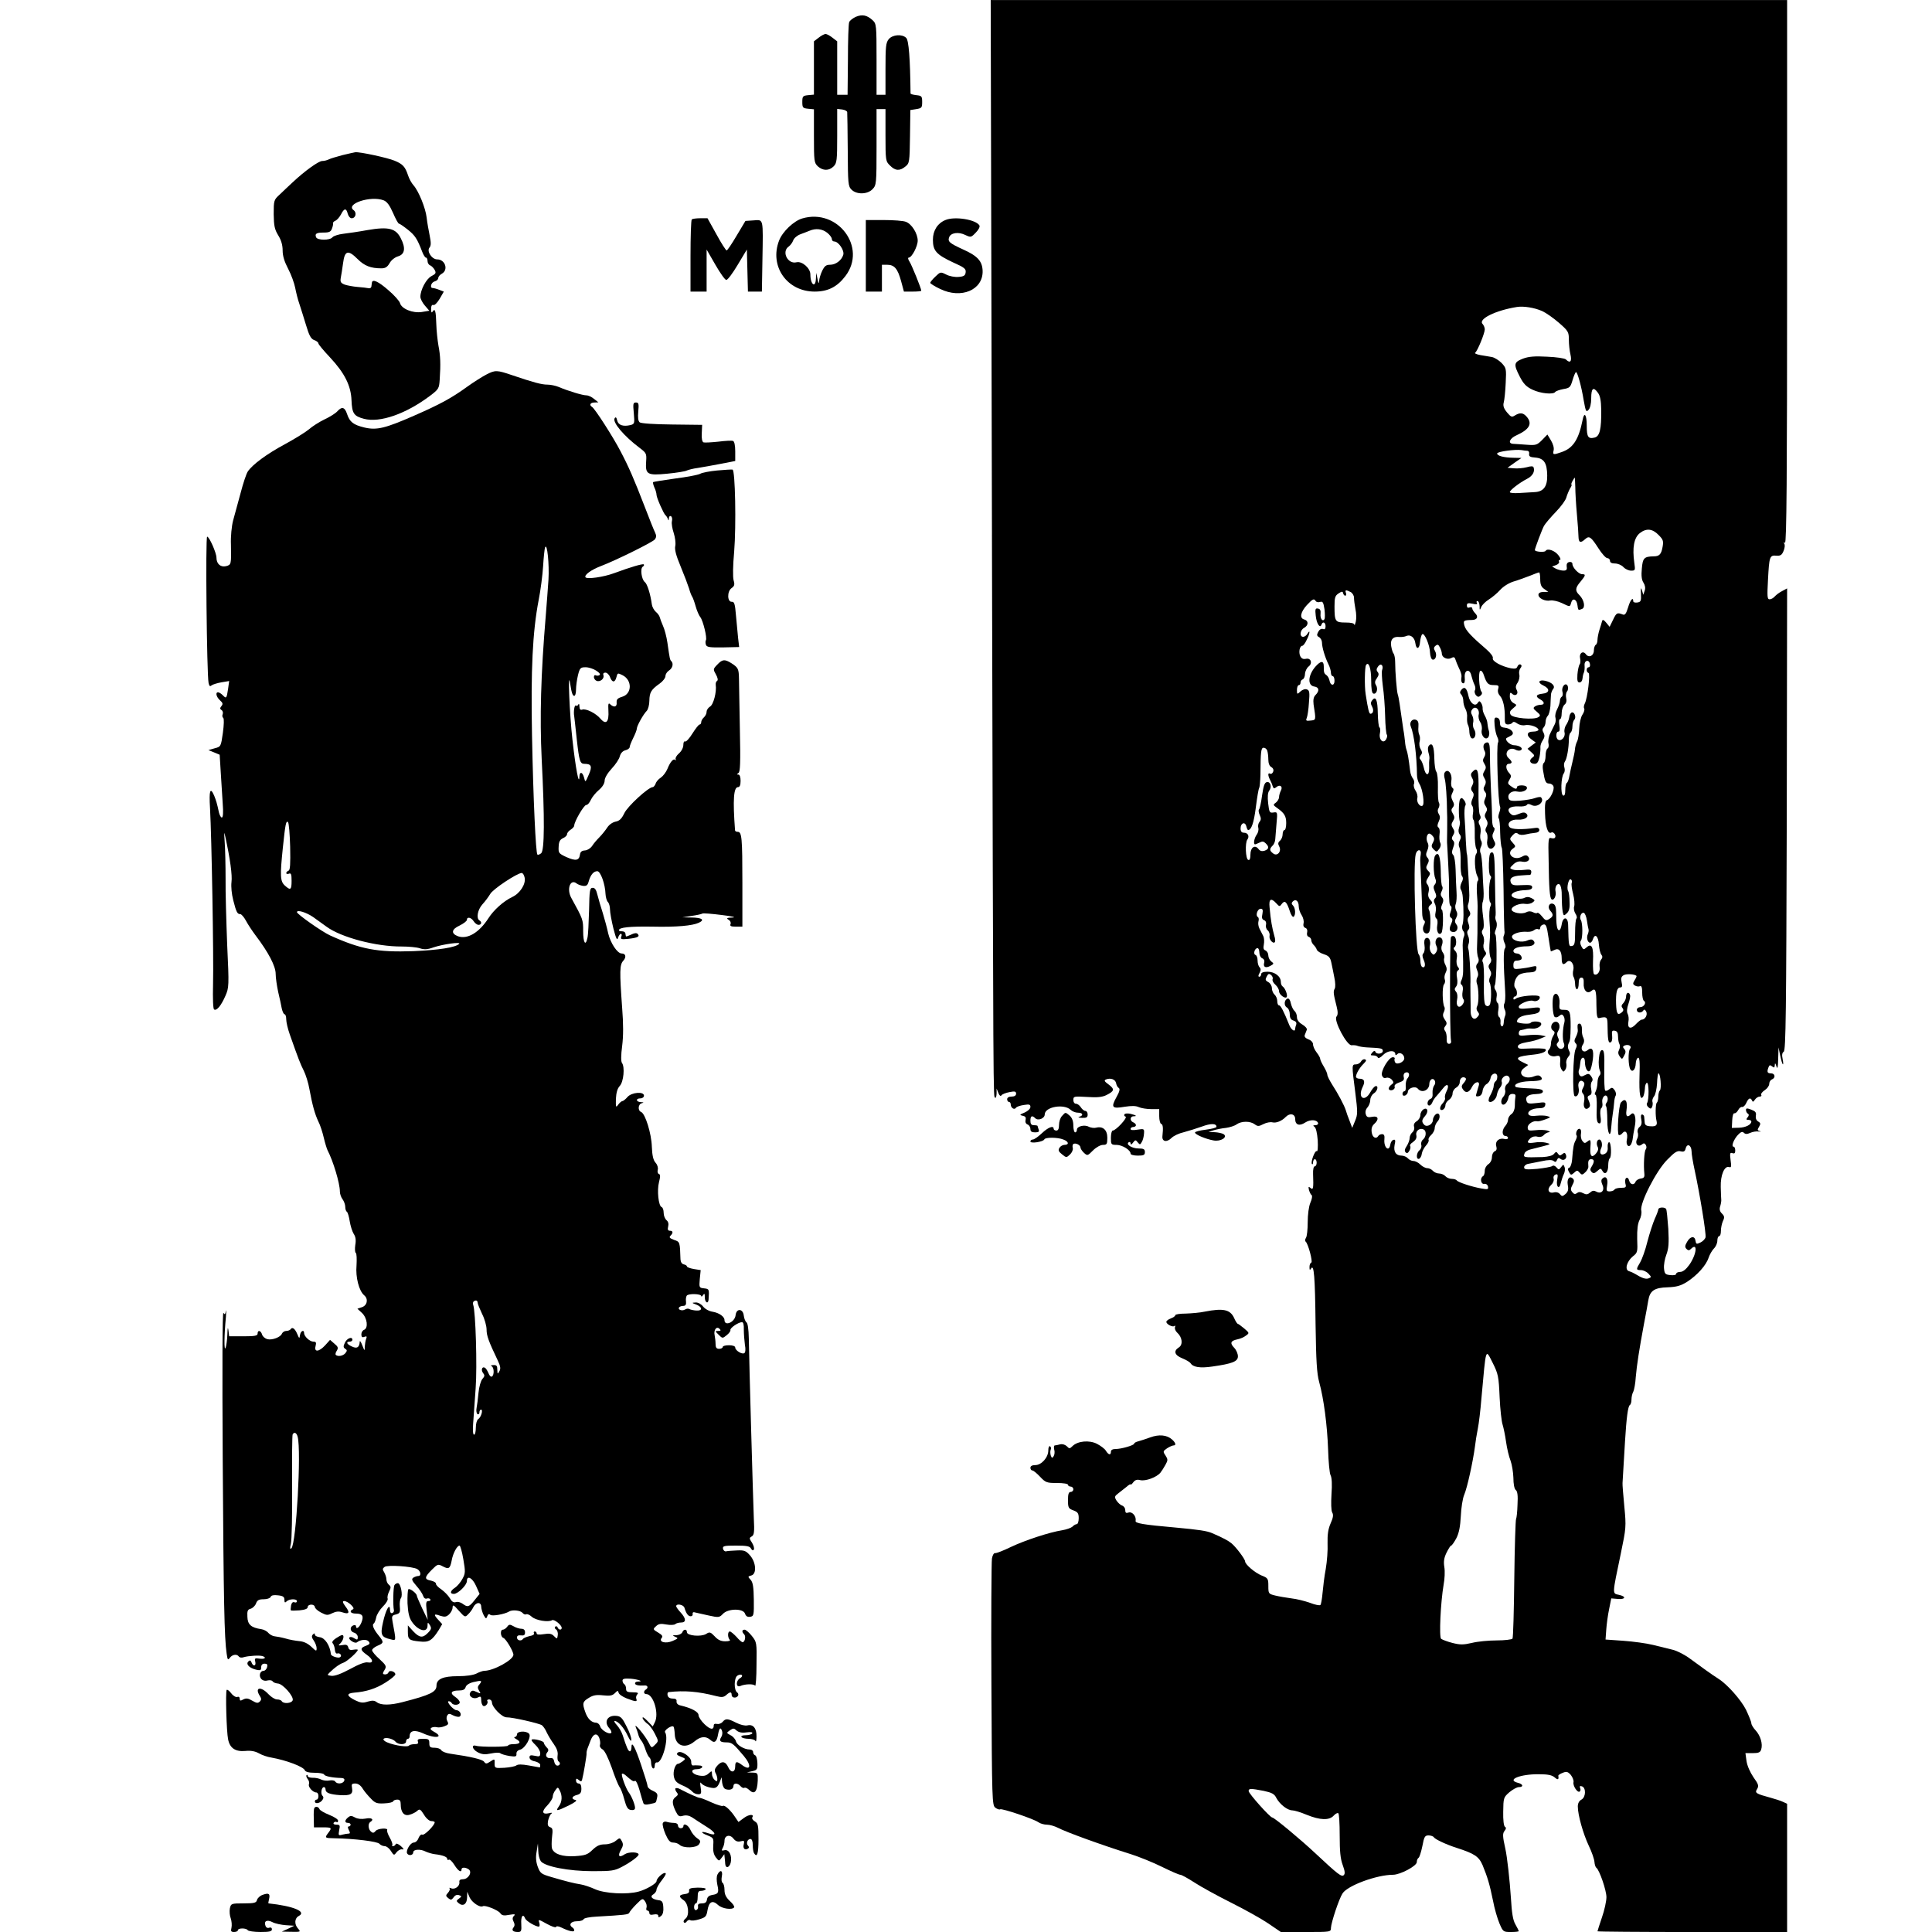 <?xml version="1.0" standalone="no"?>
<!DOCTYPE svg PUBLIC "-//W3C//DTD SVG 20010904//EN"
 "http://www.w3.org/TR/2001/REC-SVG-20010904/DTD/svg10.dtd">
<svg version="1.0" xmlns="http://www.w3.org/2000/svg"
 width="1080pt" height="1080pt" viewBox="0 0 1080 1080"
 preserveAspectRatio="xMidYMid meet">
<g transform="translate(0,1080) scale(0.1,-0.1)"
fill="#000000" stroke="none">
<path d="M5545 7813 c8 -3270 7 -3139 18 -3149 4 -4 7 6 8 22 l0 29 10 -25 c6
-15 13 -20 17 -13 4 6 24 14 45 18 30 6 37 4 37 -9 0 -10 -9 -16 -25 -16 -16
0 -25 -6 -25 -15 0 -8 5 -15 10 -15 6 0 10 -6 10 -14 0 -19 20 -32 29 -19 3 6
23 13 44 16 31 5 37 3 37 -11 0 -10 -14 -23 -32 -31 -29 -12 -30 -14 -12 -18
16 -3 20 -9 17 -23 -3 -12 1 -22 11 -26 9 -3 16 -15 16 -25 0 -14 7 -19 26
-19 20 0 25 4 20 16 -3 9 -6 18 -6 20 0 2 -9 4 -20 4 -15 0 -20 7 -20 25 0 27
9 32 27 14 16 -16 53 -1 53 21 0 43 109 62 146 25 9 -8 26 -15 40 -15 28 0 32
-16 7 -23 -10 -3 -3 -5 15 -6 26 -1 32 3 32 19 0 11 -6 20 -13 20 -7 0 -18 9
-25 20 -7 11 -19 20 -27 20 -9 0 -15 9 -15 21 0 21 4 21 76 17 57 -4 85 -1
108 10 46 23 48 33 14 59 -25 18 -28 24 -15 29 26 10 52 0 56 -21 2 -11 8 -23
15 -27 8 -5 4 -21 -13 -51 -32 -58 -25 -66 45 -54 39 6 63 6 80 -2 14 -6 45
-11 69 -11 l45 0 0 -39 c0 -22 5 -41 10 -43 11 -3 13 -22 8 -68 -4 -32 24 -38
51 -11 12 12 42 26 69 32 26 7 71 21 99 31 51 19 83 19 83 -1 0 -5 -27 -12
-60 -16 -33 -4 -60 -11 -60 -16 0 -11 59 -36 103 -44 40 -8 82 18 57 35 -8 5
-31 10 -50 11 l-35 1 30 10 c17 5 47 11 68 13 21 3 48 11 60 20 27 19 76 19
101 0 16 -12 23 -12 48 1 17 9 40 13 51 10 21 -5 52 7 75 31 23 23 52 16 52
-12 0 -33 23 -42 56 -20 28 18 65 17 72 -3 2 -6 -5 -12 -15 -12 -13 0 -15 -2
-5 -9 8 -5 15 -35 18 -75 2 -39 0 -65 -5 -61 -11 6 -36 -63 -27 -72 3 -4 6 1
6 10 0 9 5 17 10 17 6 0 10 -9 10 -20 0 -11 -5 -20 -11 -20 -6 0 -10 -18 -9
-42 3 -81 1 -92 -14 -79 -12 10 -13 8 -9 -11 4 -13 10 -26 15 -29 5 -3 2 -22
-7 -42 -9 -21 -15 -67 -15 -109 0 -40 -4 -80 -10 -88 -5 -8 -6 -17 -2 -20 14
-10 42 -115 32 -118 -6 -2 -10 -13 -10 -25 0 -17 2 -19 9 -8 16 26 22 -43 25
-314 3 -203 7 -273 20 -320 26 -94 45 -241 50 -377 2 -69 8 -134 14 -145 7
-13 9 -52 5 -105 -3 -51 -2 -92 4 -103 8 -13 5 -30 -9 -61 -14 -32 -18 -63
-17 -111 2 -38 -3 -102 -10 -143 -8 -41 -15 -102 -18 -135 -3 -33 -8 -63 -12
-67 -4 -4 -30 1 -58 12 -28 10 -75 22 -104 25 -30 4 -71 11 -91 16 -37 9 -38
11 -38 53 0 41 -2 45 -38 59 -37 15 -92 62 -92 79 0 12 -49 78 -75 100 -18 15
-47 31 -110 58 -28 12 -73 19 -204 31 -183 16 -226 24 -223 37 5 25 -18 53
-39 47 -14 -5 -19 -2 -19 14 0 11 -8 22 -18 25 -9 3 -23 16 -31 28 -12 20 -11
24 10 40 13 10 34 27 47 37 12 11 22 16 22 13 0 -4 7 1 15 12 10 13 21 17 39
12 30 -7 92 16 113 42 7 9 20 29 28 44 14 25 14 30 0 52 -15 22 -14 24 9 40
14 9 30 16 36 16 16 0 12 15 -8 33 -29 26 -73 30 -122 12 -25 -9 -55 -19 -67
-22 -13 -3 -23 -9 -23 -13 0 -9 -71 -30 -104 -30 -16 0 -26 -5 -26 -15 0 -21
-13 -19 -28 5 -6 11 -29 28 -50 39 -43 22 -108 16 -137 -13 -15 -15 -18 -15
-32 0 -10 9 -25 13 -37 10 -12 -3 -25 -6 -30 -6 -4 0 -6 -10 -3 -23 4 -12 2
-29 -3 -37 -8 -12 -10 -12 -16 3 -3 9 -4 24 -1 32 4 8 2 17 -3 20 -6 4 -10 -7
-10 -23 0 -39 -38 -82 -73 -82 -17 0 -27 -5 -27 -15 0 -8 5 -15 11 -15 6 0 25
-16 43 -35 31 -33 38 -35 95 -35 34 0 61 -4 61 -10 0 -5 7 -10 15 -10 8 0 15
-7 15 -15 0 -8 -7 -15 -15 -15 -11 0 -15 -12 -15 -46 0 -42 3 -47 30 -57 25
-9 30 -17 30 -44 0 -18 -5 -33 -11 -33 -6 0 -17 -6 -24 -14 -8 -7 -33 -16 -57
-20 -71 -11 -208 -56 -288 -94 -41 -20 -80 -35 -87 -34 -7 2 -15 -12 -18 -30
-3 -18 -5 -336 -3 -706 3 -648 4 -674 22 -687 10 -8 23 -12 27 -9 10 6 186
-53 213 -72 11 -8 33 -14 49 -14 15 0 42 -8 60 -17 45 -24 249 -98 409 -148
47 -15 126 -47 174 -71 49 -24 94 -44 102 -44 7 0 43 -20 80 -44 37 -24 128
-74 202 -111 74 -37 168 -89 208 -116 l72 -49 140 0 c138 0 140 0 140 23 1 29
45 163 65 193 28 44 192 104 282 104 40 0 133 49 133 71 0 10 4 20 10 24 5 3
14 32 21 65 10 53 14 60 35 60 12 0 26 -5 29 -10 7 -12 72 -42 129 -60 99 -32
123 -48 144 -97 27 -66 39 -105 58 -198 8 -44 25 -101 36 -127 20 -47 22 -48
64 -48 24 0 44 2 44 5 0 2 -8 19 -19 38 -14 24 -20 64 -25 148 -6 94 -21 231
-31 274 -16 72 -16 86 -4 101 9 11 9 18 2 22 -7 4 -11 38 -10 85 1 76 2 80 34
108 19 16 43 29 53 29 28 0 25 17 -5 24 -66 17 13 49 117 48 52 0 74 -5 89
-18 17 -15 24 -13 20 9 -1 4 11 12 25 17 21 9 29 6 45 -12 10 -13 17 -31 15
-40 -5 -20 22 -61 34 -53 5 3 7 12 3 20 -4 11 -1 13 11 9 23 -9 21 -61 -4 -74
-13 -7 -20 -21 -20 -38 0 -48 30 -153 61 -219 17 -35 31 -76 32 -91 1 -15 6
-30 11 -33 17 -13 56 -126 56 -164 0 -22 -11 -73 -25 -113 -14 -41 -25 -76
-25 -78 0 -2 239 -4 530 -4 l530 0 0 358 0 359 -24 11 c-13 6 -43 16 -66 22
-84 23 -92 27 -78 49 11 18 8 27 -20 66 -19 28 -35 64 -39 91 l-6 44 41 0 c32
0 42 4 47 20 10 31 -4 78 -31 107 -13 14 -24 32 -24 40 0 8 -14 42 -30 76 -28
55 -104 141 -153 172 -32 20 -103 71 -157 111 -30 23 -75 46 -100 52 -25 6
-74 18 -110 27 -36 9 -110 19 -165 23 l-100 7 4 55 c2 30 9 82 16 115 l12 60
36 -3 c45 -4 49 14 6 23 -37 8 -37 -1 11 229 30 145 31 151 20 265 -6 64 -11
123 -10 131 1 18 6 99 14 235 8 129 16 194 27 201 5 3 9 16 9 30 0 14 4 34 10
44 5 10 12 47 14 82 6 69 19 153 46 298 10 52 21 111 24 131 9 54 34 71 108
73 50 2 72 8 108 30 57 37 107 92 121 135 6 18 20 42 30 52 11 11 19 30 19 44
0 14 5 25 10 25 6 0 10 13 10 30 0 16 5 40 11 54 10 20 9 28 -5 42 -12 11 -15
24 -11 38 4 12 7 28 7 36 -1 8 -2 42 -3 75 -2 66 21 121 48 111 11 -4 12 4 7
39 -5 38 -3 44 10 39 12 -4 16 0 16 15 0 12 -4 21 -9 21 -15 0 0 40 24 66 16
17 25 20 33 12 8 -8 18 -9 35 -1 13 6 34 10 48 8 13 -1 16 0 7 2 -15 4 -15 8
-5 24 10 17 9 22 -5 30 -10 6 -15 18 -13 32 4 18 -2 25 -25 34 -24 9 -30 9
-30 -2 0 -8 5 -17 10 -20 8 -5 7 -11 -1 -21 -9 -11 -8 -14 5 -14 9 0 16 -4 16
-9 0 -18 -32 -34 -70 -35 l-39 -1 2 42 c1 24 6 41 12 40 5 -2 15 6 21 17 6 12
16 20 23 18 6 -1 17 9 23 23 12 27 23 32 32 13 3 -9 8 -8 16 5 6 9 18 17 26
17 8 0 13 4 9 10 -3 5 6 17 20 26 14 9 25 25 25 35 0 11 7 22 15 25 22 9 18
34 -5 34 -21 0 -24 8 -14 34 5 13 9 14 20 5 11 -9 14 -8 15 7 1 14 3 13 9 -6
6 -19 9 -9 10 40 l2 65 9 -44 c5 -24 11 -47 15 -50 3 -3 3 9 -1 28 -5 24 -3
36 6 42 12 7 14 225 17 1299 l2 1291 -28 -15 c-16 -8 -34 -22 -41 -30 -8 -9
-20 -16 -29 -16 -13 0 -14 15 -9 108 7 131 9 139 47 136 23 -2 31 4 40 26 7
16 9 34 4 41 -4 8 -3 10 4 5 9 -5 12 367 12 1513 l0 1521 -2226 0 -2226 0 7
-2987z m3076 1248 c20 -9 62 -38 93 -65 53 -46 56 -52 56 -95 0 -25 4 -63 9
-83 9 -39 -2 -51 -26 -27 -6 6 -53 13 -104 15 -71 4 -104 1 -136 -11 -51 -20
-53 -31 -17 -101 20 -39 36 -56 70 -72 45 -22 118 -29 128 -13 4 5 24 12 45
16 36 6 40 10 52 51 7 24 16 44 19 44 8 0 30 -78 43 -158 11 -62 14 -68 27
-53 9 9 15 35 15 65 0 56 12 66 37 31 13 -17 18 -44 19 -97 1 -106 -8 -147
-37 -154 -36 -9 -44 3 -44 67 0 61 -14 80 -23 32 -22 -110 -53 -158 -117 -180
-48 -17 -51 -16 -45 10 3 13 -3 35 -15 55 l-20 33 -30 -31 c-28 -28 -34 -30
-87 -26 -32 2 -66 5 -75 5 -31 2 -19 31 20 48 73 33 90 66 55 105 -19 21 -36
23 -64 6 -18 -12 -23 -9 -45 17 -18 22 -23 37 -18 55 4 14 9 63 11 109 4 80 3
84 -23 112 -15 15 -39 30 -53 33 -14 2 -44 8 -65 11 -22 4 -35 10 -30 13 13 9
54 109 54 131 0 10 -6 23 -12 30 -27 27 72 76 192 95 37 6 99 -4 141 -23z
m-83 -781 c7 0 12 -8 10 -17 -2 -14 5 -19 35 -21 48 -4 65 -30 66 -100 1 -62
-21 -91 -71 -93 -18 -1 -57 -3 -85 -5 -29 -2 -53 0 -53 5 0 11 55 53 96 74 31
16 45 40 37 64 -3 8 -14 8 -39 1 -19 -5 -51 -8 -71 -6 l-36 3 39 28 39 27 -45
1 c-55 1 -91 11 -91 24 1 11 102 24 136 19 11 -2 26 -4 33 -4z m268 -202 c0
-29 4 -98 9 -153 5 -55 9 -112 9 -127 1 -32 12 -35 37 -12 23 21 33 13 75 -52
19 -30 41 -54 49 -54 8 0 15 -7 15 -15 0 -10 10 -15 28 -15 16 0 37 -9 47 -20
10 -11 29 -20 43 -20 23 0 24 2 18 43 -12 86 -2 141 31 167 36 28 70 25 104
-10 26 -26 29 -34 23 -67 -7 -41 -18 -53 -49 -53 -54 -1 -62 -9 -67 -68 -4
-40 -1 -64 9 -79 9 -14 12 -30 7 -45 l-8 -23 -7 25 c-6 19 -8 14 -6 -20 2 -40
-1 -45 -20 -48 -13 -2 -23 1 -23 7 0 27 -17 7 -29 -35 -11 -35 -17 -44 -30
-39 -31 12 -35 10 -54 -30 l-19 -39 -19 23 c-13 16 -20 19 -23 10 -2 -8 -8
-30 -15 -50 -6 -19 -11 -45 -11 -57 0 -11 -4 -24 -10 -27 -5 -3 -10 -17 -10
-31 0 -30 -28 -44 -45 -21 -16 22 -39 5 -32 -24 3 -13 2 -28 -3 -33 -4 -6 -10
-31 -12 -56 -2 -35 0 -45 12 -45 8 0 15 9 16 20 1 11 4 27 8 35 4 9 5 27 4 40
-3 29 25 36 30 8 2 -10 -1 -18 -7 -18 -14 0 -15 -27 -1 -32 11 -4 -6 -143 -21
-171 -5 -10 -7 -22 -3 -28 3 -5 -1 -21 -10 -34 -9 -13 -17 -48 -18 -77 -1 -29
-6 -62 -12 -73 -6 -11 -11 -31 -12 -45 -1 -14 -8 -45 -14 -70 -6 -25 -14 -60
-17 -78 -3 -18 -9 -35 -14 -38 -5 -3 -9 -21 -9 -40 0 -24 -4 -34 -12 -31 -15
5 -12 105 4 124 5 7 7 21 3 33 -4 12 -2 26 3 33 11 14 22 77 22 124 0 17 4 34
10 38 5 3 10 19 10 34 0 15 5 32 10 37 13 13 2 46 -14 41 -6 -2 -13 -14 -14
-28 -2 -13 -10 -32 -18 -43 -7 -11 -11 -29 -8 -41 6 -24 -18 -51 -36 -40 -14
8 -13 45 1 45 8 0 10 12 6 35 -3 19 -2 35 4 35 5 0 9 15 9 34 0 18 7 39 16 47
10 8 13 21 9 37 -3 13 -1 30 5 37 6 7 7 20 4 29 -10 26 -37 -2 -30 -30 4 -13
2 -26 -4 -29 -5 -3 -10 -14 -10 -23 0 -9 -7 -30 -15 -46 -9 -16 -13 -37 -10
-47 3 -10 2 -26 -3 -36 -5 -10 -16 -33 -25 -51 -10 -19 -14 -44 -11 -57 3 -12
1 -26 -5 -29 -6 -4 -11 -22 -11 -41 0 -19 -5 -37 -10 -40 -6 -4 -8 -22 -4 -43
10 -62 15 -72 34 -72 10 0 21 -7 24 -16 7 -18 -17 -69 -36 -77 -10 -3 -13 -25
-11 -75 2 -74 16 -117 35 -106 12 7 29 -16 21 -28 -2 -5 -12 -6 -22 -3 -15 5
-17 -6 -14 -122 2 -159 6 -210 16 -220 12 -11 28 19 23 42 -6 25 8 50 22 41 6
-4 11 -23 12 -44 1 -69 2 -87 6 -111 5 -21 6 -22 22 -7 13 11 18 29 16 64 0
27 -4 55 -8 61 -10 16 3 73 15 65 6 -3 8 -12 5 -20 -3 -7 1 -35 8 -62 7 -27 9
-58 6 -68 -4 -10 -1 -28 6 -40 8 -11 11 -24 7 -28 -5 -4 -8 -40 -8 -79 0 -60
-3 -72 -17 -75 -19 -4 -19 0 -22 118 -1 47 -29 48 -36 2 -3 -18 -9 -33 -15
-32 -11 0 -16 30 -16 98 0 29 -5 45 -16 49 -22 9 -35 -18 -17 -38 19 -21 18
-32 -5 -46 -17 -11 -23 -9 -41 14 -11 14 -23 23 -26 20 -4 -4 -15 -2 -25 4
-13 6 -25 6 -38 -1 -25 -13 -81 -2 -81 16 0 18 48 37 77 31 13 -2 31 1 40 8
15 11 15 13 -5 24 -15 8 -28 8 -40 2 -22 -12 -72 -2 -72 14 0 16 34 28 80 29
24 1 35 6 35 16 0 12 -11 14 -56 12 -46 -3 -57 0 -63 14 -10 25 8 37 56 40 24
2 46 3 51 3 4 1 7 8 7 17 0 13 -8 15 -42 11 -24 -3 -52 -2 -62 2 -18 7 -18 8
4 29 16 15 31 19 50 15 30 -6 49 12 31 30 -8 8 -17 7 -35 -3 -44 -23 -88 17
-50 45 18 13 18 14 0 34 -18 20 -18 22 -1 41 14 15 21 17 31 9 8 -7 25 -8 41
-4 16 4 39 8 53 9 15 1 25 7 25 16 0 9 -8 14 -20 12 -78 -11 -135 -9 -146 4
-18 22 7 45 47 42 39 -2 64 16 47 33 -9 9 -20 9 -43 -1 -27 -11 -34 -11 -48 3
-23 24 -2 41 47 39 22 -2 42 2 46 8 4 7 12 7 26 0 32 -18 77 19 53 43 -3 3
-18 1 -32 -4 -15 -6 -53 -12 -85 -15 -45 -3 -59 -1 -63 11 -10 26 16 47 48 40
30 -7 62 10 52 26 -7 12 -54 11 -54 -1 0 -14 -11 -12 -35 6 -17 12 -18 17 -7
35 11 18 11 24 -2 38 -20 22 -21 51 -1 51 8 0 15 4 15 9 0 5 -7 14 -15 21 -32
27 0 69 37 49 10 -6 23 -7 29 -3 17 10 -6 27 -37 28 -27 1 -58 35 -39 42 6 3
16 8 24 13 21 13 -2 39 -37 43 -21 2 -27 8 -27 28 0 15 -6 26 -17 28 -14 3
-16 -4 -13 -42 2 -25 9 -54 15 -66 6 -11 8 -25 4 -31 -10 -17 0 -342 12 -360
2 -4 0 -18 -5 -32 -5 -14 -7 -28 -3 -32 4 -4 8 -40 8 -80 1 -40 5 -78 9 -84 4
-7 8 -112 10 -234 1 -122 4 -226 5 -232 2 -5 0 -18 -4 -27 -4 -9 -2 -26 4 -38
7 -13 8 -26 2 -33 -8 -11 -8 -83 2 -239 2 -31 0 -62 -5 -69 -4 -7 -3 -21 2
-32 6 -10 7 -26 3 -35 -4 -9 -8 -27 -8 -39 -1 -13 -5 -22 -11 -20 -5 1 -9 12
-7 24 1 12 -2 24 -8 28 -6 4 -8 20 -4 40 3 19 1 35 -5 39 -6 4 -8 18 -5 32 3
13 1 31 -6 39 -6 8 -8 20 -4 27 11 17 14 277 3 284 -5 2 -3 16 3 29 6 13 7 32
3 42 -5 10 -7 22 -6 28 2 5 2 17 2 25 -1 8 -3 87 -4 175 -2 135 -4 160 -17
160 -12 0 -15 -14 -17 -62 -1 -35 2 -65 8 -68 5 -4 6 -12 2 -18 -11 -18 -13
-126 -2 -132 5 -4 5 -13 0 -23 -5 -9 -7 -44 -5 -77 5 -71 5 -65 0 -135 -2 -30
1 -63 6 -73 6 -12 5 -23 -3 -33 -10 -12 -10 -20 -1 -35 9 -14 10 -25 2 -39 -6
-11 -7 -26 -3 -33 11 -17 11 -110 0 -125 -7 -8 -13 -9 -22 -2 -8 7 -11 43 -10
119 2 60 -1 115 -6 122 -5 8 -2 20 8 31 13 14 13 20 3 33 -7 8 -10 25 -6 40 4
14 2 35 -4 46 -8 14 -8 24 -1 33 7 8 7 34 1 76 -5 35 -6 70 -1 79 4 9 6 39 4
66 -2 28 -5 82 -6 120 -2 39 -6 78 -11 87 -4 9 -3 25 3 35 6 12 6 25 0 34 -5
7 -6 26 -3 41 3 15 1 35 -5 46 -7 13 -7 22 0 29 7 7 8 17 1 29 -5 11 -8 70 -7
132 2 114 -5 137 -32 109 -12 -11 -13 -19 -4 -36 9 -15 9 -27 1 -42 -9 -15 -8
-24 1 -35 9 -11 9 -20 0 -40 -8 -18 -8 -30 -1 -39 5 -7 7 -26 4 -42 -3 -17 -2
-33 3 -36 4 -3 8 -36 7 -74 -1 -37 3 -76 8 -86 6 -11 6 -23 0 -30 -12 -17 -8
-97 6 -124 7 -13 8 -24 3 -27 -5 -4 -7 -34 -5 -69 3 -34 4 -68 4 -74 -1 -11
-1 -79 -1 -150 0 -10 -1 -40 -2 -68 -2 -27 1 -58 6 -68 5 -12 4 -24 -4 -33 -9
-11 -9 -21 -2 -37 7 -16 8 -29 1 -41 -5 -9 -6 -25 -2 -34 10 -26 12 -105 2
-125 -6 -12 -5 -23 3 -33 9 -11 9 -17 -1 -28 -18 -23 -38 -8 -39 27 0 18 0 59
-1 92 0 33 -1 67 0 75 1 54 -7 177 -12 185 -3 6 -2 19 2 30 4 11 3 30 -3 43
-7 16 -7 26 1 34 7 7 7 19 1 35 -7 18 -6 30 3 40 9 11 9 19 0 34 -8 12 -9 26
-4 37 4 9 7 40 5 67 -1 28 -4 86 -7 130 -2 44 -4 80 -6 80 -1 0 -4 34 -6 75
-1 41 -5 100 -7 130 -2 30 0 60 4 66 5 6 2 19 -6 30 -12 15 -16 16 -23 6 -9
-13 -9 -104 -1 -127 1 -5 -1 -20 -5 -33 -5 -14 -3 -28 4 -37 8 -10 8 -19 0
-34 -7 -13 -7 -28 -2 -38 5 -10 8 -47 7 -83 -1 -36 2 -71 8 -78 7 -9 6 -20 -3
-36 -7 -15 -9 -29 -4 -38 5 -7 10 -26 11 -43 6 -81 5 -132 -1 -153 -5 -13 -3
-29 4 -37 7 -8 8 -21 3 -32 -5 -10 -8 -40 -6 -68 1 -27 2 -59 2 -70 0 -11 0
-35 0 -54 0 -19 -4 -42 -10 -52 -6 -12 -5 -20 2 -25 6 -4 9 -19 5 -37 -3 -16
-2 -35 4 -42 6 -8 5 -18 -4 -30 -19 -26 -39 -10 -31 26 4 18 2 36 -5 44 -10
12 -10 18 -1 29 8 9 10 28 6 49 -4 22 -3 37 5 42 8 5 8 10 -1 21 -6 8 -9 27
-6 44 4 19 1 34 -8 44 -10 9 -11 17 -5 21 14 8 13 52 -1 61 -6 3 -14 2 -18 -4
-7 -11 -7 -541 0 -577 3 -13 -1 -20 -11 -20 -10 0 -14 9 -13 29 1 17 -3 36 -9
43 -7 9 -7 17 2 28 9 11 9 19 -4 36 -11 16 -12 27 -5 41 5 10 7 23 3 29 -11
19 -13 113 -2 126 6 7 8 20 4 29 -3 8 -1 25 5 36 8 15 8 26 -1 44 -7 12 -10
29 -7 37 3 8 0 23 -8 33 -8 11 -10 26 -5 39 9 25 3 45 -15 45 -18 0 -27 -28
-15 -49 6 -13 5 -24 -3 -36 -12 -15 -14 -15 -26 -1 -7 9 -11 26 -8 38 7 28 -6
53 -23 43 -8 -5 -10 -20 -7 -40 3 -18 0 -38 -6 -44 -7 -7 -7 -18 1 -36 13 -27
8 -50 -9 -40 -5 4 -9 19 -9 34 0 15 -5 32 -10 37 -17 17 -31 500 -16 559 8 30
33 29 28 -1 -2 -10 -3 -26 -3 -34 0 -8 3 -69 6 -135 3 -66 5 -137 5 -157 0
-20 4 -39 10 -43 7 -4 7 -12 0 -25 -13 -24 -2 -52 19 -48 12 3 16 16 17 58 1
30 -2 62 -7 71 -6 11 -4 21 6 29 14 11 14 15 0 30 -11 12 -14 26 -9 44 4 16 1
32 -6 41 -10 12 -9 20 3 39 14 21 14 25 0 38 -12 13 -13 20 -3 37 9 17 9 26
-1 37 -9 11 -9 21 0 40 7 17 8 31 1 44 -10 19 -4 50 10 50 4 0 13 -6 19 -14
10 -11 10 -20 1 -37 -10 -17 -9 -24 5 -38 15 -15 17 -15 30 3 9 12 11 25 6 35
-5 9 -6 30 -4 47 3 18 0 35 -6 38 -7 5 -7 14 1 32 9 19 9 30 1 43 -7 11 -8 23
-1 34 5 10 6 23 2 29 -5 7 -7 46 -6 87 1 41 -3 80 -9 87 -6 7 -10 39 -11 72
-1 69 -11 93 -29 75 -7 -7 -9 -22 -4 -40 5 -15 7 -32 5 -38 -1 -5 -2 -27 -1
-48 1 -48 -20 -46 -30 2 -4 18 -12 38 -18 44 -7 7 -7 14 1 25 9 10 9 18 0 33
-7 11 -10 30 -6 44 3 13 2 30 -2 37 -4 7 -7 27 -5 45 2 24 -2 35 -14 39 -20 8
-38 -14 -29 -36 19 -45 34 -166 35 -273 0 -16 6 -38 14 -50 18 -29 30 -113 17
-121 -15 -9 -35 21 -29 43 3 11 -2 29 -10 41 -8 11 -12 28 -9 37 4 8 1 22 -5
30 -7 8 -14 26 -16 41 -8 69 -15 108 -21 122 -3 8 -7 29 -8 45 -2 17 -5 46 -9
65 -9 61 -15 104 -21 145 -3 22 -8 47 -11 55 -5 16 -14 123 -14 180 0 19 -4
39 -8 45 -5 5 -11 24 -14 42 -7 36 10 56 45 52 13 -1 31 1 41 6 22 9 45 -9 49
-41 5 -38 23 -33 26 6 2 19 7 39 12 44 12 12 43 -61 44 -103 1 -19 7 -36 13
-38 18 -6 28 26 15 47 -8 14 -8 21 3 30 11 9 16 7 24 -9 6 -11 11 -27 11 -35
0 -22 31 -36 52 -25 14 8 20 6 24 -8 3 -10 12 -32 20 -49 9 -17 15 -37 14 -45
-4 -26 0 -39 11 -39 6 0 9 14 7 32 -4 44 28 53 37 11 4 -15 11 -38 17 -50 6
-11 7 -26 3 -32 -4 -7 -1 -18 5 -27 10 -11 16 -12 26 -3 9 7 11 16 5 23 -13
16 -18 110 -6 116 6 3 15 -8 20 -25 16 -47 24 -55 56 -55 26 0 29 -3 24 -21
-4 -13 -1 -27 10 -39 18 -20 28 -67 27 -122 -1 -31 2 -38 18 -38 10 0 22 5 25
10 4 7 14 5 27 -5 12 -8 31 -12 43 -9 25 6 75 -11 75 -26 0 -5 -13 -10 -30
-10 -36 0 -40 -22 -7 -45 l22 -16 -23 -17 -23 -18 21 -19 c20 -18 20 -20 5
-31 -20 -15 -12 -34 14 -34 14 0 21 11 27 38 4 20 6 45 5 54 -1 10 5 28 13 39
11 17 12 27 5 42 -8 13 -8 22 0 30 6 6 11 20 11 32 0 12 6 27 12 33 7 7 13 32
15 55 1 23 2 51 3 62 0 10 6 25 12 33 14 16 -5 37 -44 46 -37 8 -45 -10 -11
-26 39 -18 36 -42 -4 -46 -37 -4 -42 -16 -13 -32 25 -13 26 -30 3 -30 -10 0
-25 -4 -32 -9 -12 -8 -11 -13 10 -30 20 -17 22 -22 9 -30 -25 -17 -143 -6
-155 13 -8 14 -5 21 13 36 23 19 23 19 2 30 -12 7 -20 21 -20 37 0 20 3 24 11
16 19 -19 40 -4 28 19 -8 14 -7 25 5 42 8 13 12 33 9 45 -3 12 0 27 6 35 8 10
9 16 1 21 -5 3 -13 -1 -17 -10 -4 -13 -13 -15 -37 -11 -54 11 -106 40 -101 56
3 9 -12 29 -36 50 -83 71 -116 106 -123 133 -7 28 -5 30 43 31 30 1 37 19 16
39 -8 9 -15 20 -15 26 0 6 -7 8 -15 5 -10 -4 -15 0 -15 11 0 13 6 15 31 10 22
-5 29 -4 25 4 -4 6 -2 11 3 11 6 0 11 -12 12 -27 0 -26 1 -26 9 -7 5 12 24 31
42 42 19 12 48 36 64 54 18 20 49 39 75 47 24 7 65 22 91 32 26 11 49 19 52
19 3 0 6 -17 6 -39 0 -29 6 -43 23 -54 l22 -16 -27 0 c-18 -1 -28 -6 -28 -16
0 -20 37 -38 67 -32 13 2 42 -4 63 -14 48 -23 46 -23 53 2 8 29 31 19 35 -14
4 -30 4 -30 26 -21 20 8 11 51 -15 77 -25 24 -24 40 6 75 29 35 31 42 9 42
-19 0 -54 37 -54 57 0 8 -7 13 -17 11 -12 -2 -17 -11 -15 -26 3 -17 -2 -22
-18 -22 -12 0 -31 5 -43 11 l-21 12 23 8 c12 5 19 13 16 19 -3 5 -1 10 5 10 6
0 3 11 -7 24 -20 28 -63 43 -73 26 -6 -9 -60 -5 -60 5 0 9 41 117 51 135 8 14
38 49 67 79 29 30 55 66 58 80 4 14 13 36 20 49 8 12 12 22 9 22 -3 0 -1 9 5
20 6 11 12 20 13 20 1 0 2 -24 3 -52z m-1286 -608 c5 0 7 7 4 15 -7 18 0 19
27 5 10 -6 19 -21 18 -33 0 -12 4 -40 8 -62 5 -22 6 -53 2 -70 -4 -16 -7 -24
-8 -17 -1 8 -18 12 -50 12 -57 0 -61 6 -61 90 0 49 3 60 23 73 18 12 23 12 25
1 2 -8 7 -14 12 -14z m-165 -30 c4 -6 15 -8 24 -5 15 5 19 -2 25 -41 3 -25 3
-50 0 -55 -10 -17 -25 3 -22 29 2 19 -2 28 -14 30 -15 3 -17 -3 -13 -39 4 -44
24 -75 32 -51 7 20 23 14 23 -9 0 -15 -5 -19 -15 -15 -9 3 -19 -3 -26 -16 -9
-17 -8 -23 5 -30 9 -5 16 -19 16 -30 0 -26 17 -83 36 -121 8 -16 14 -37 14
-48 0 -10 5 -19 10 -19 6 0 10 -12 10 -26 0 -30 -23 -28 -28 2 -2 10 -9 24
-16 29 -15 11 -16 15 -16 50 0 33 -17 32 -47 -2 -42 -49 -45 -106 -5 -111 26
-4 29 -24 6 -47 -11 -11 -14 -26 -11 -53 14 -89 14 -87 -17 -90 -24 -3 -28 -1
-21 15 4 10 10 48 12 85 5 57 3 69 -11 74 -10 4 -25 -1 -36 -11 -19 -18 -20
-17 -20 8 0 15 5 27 10 27 6 0 10 6 10 14 0 8 5 16 12 18 7 3 13 17 13 31 1
15 10 33 20 41 24 18 13 50 -15 43 -14 -3 -24 1 -31 14 -11 21 -4 59 11 59 5
0 16 14 24 32 18 34 22 64 5 36 -5 -10 -17 -18 -24 -18 -22 0 -18 38 5 50 25
14 26 40 1 47 -28 7 -21 41 14 80 33 35 40 39 50 23z m310 -442 c0 -48 4 -73
12 -75 18 -6 28 26 15 47 -8 13 -7 23 5 39 11 16 12 25 4 35 -8 9 -7 18 3 31
15 21 32 5 22 -21 -3 -8 -1 -48 4 -88 6 -40 12 -116 13 -169 1 -53 6 -99 9
-103 4 -4 3 -15 -3 -26 -16 -29 -43 -3 -35 34 3 15 2 29 -3 32 -4 3 -8 37 -9
77 -1 76 -11 100 -31 75 -9 -11 -10 -20 -1 -36 11 -20 6 -40 -9 -40 -8 0 -14
26 -27 110 -7 45 -5 150 2 162 15 24 29 -19 29 -84z m-581 -394 c3 -9 6 -31 6
-49 0 -21 6 -38 17 -43 10 -6 14 -16 10 -26 -4 -10 -11 -14 -17 -11 -13 8 -13
-10 -1 -33 5 -9 12 -25 15 -36 5 -15 9 -16 21 -6 20 17 38 4 25 -20 -5 -10
-10 -26 -10 -36 0 -9 -8 -23 -17 -30 -17 -12 -17 -14 4 -29 43 -30 53 -47 53
-86 0 -21 -4 -39 -10 -39 -5 0 -10 -11 -10 -24 0 -13 -7 -29 -15 -36 -11 -9
-12 -17 -4 -32 15 -28 -12 -58 -35 -38 -20 15 -20 25 -2 43 8 7 15 25 15 38 1
13 4 52 7 87 6 62 5 64 -18 60 -21 -3 -23 1 -29 52 -4 35 -2 60 6 70 16 21 7
52 -13 48 -13 -2 -19 -21 -27 -75 -5 -39 -13 -75 -17 -78 -4 -4 -2 -18 4 -31
8 -17 8 -27 -1 -38 -7 -8 -10 -23 -7 -34 3 -10 -1 -27 -9 -38 -14 -19 -20 -54
-9 -54 3 0 14 5 25 10 15 8 23 7 34 -4 21 -20 19 -33 -7 -42 -14 -4 -25 -1
-33 10 -20 26 -45 9 -45 -31 0 -23 -4 -33 -12 -30 -15 4 -19 96 -5 114 13 18
3 38 -19 38 -13 0 -19 7 -19 24 0 31 25 40 32 12 3 -12 7 -21 10 -21 18 0 32
39 43 125 7 55 15 105 19 110 3 6 6 39 7 75 1 129 3 150 18 150 8 0 17 -7 20
-16z m51 -854 c17 -19 19 -19 31 -2 16 21 27 11 44 -41 6 -20 16 -35 21 -32
13 9 11 49 -3 63 -9 9 -9 15 -1 23 16 16 33 2 33 -27 0 -14 7 -36 16 -49 9
-14 14 -34 11 -46 -3 -13 0 -22 10 -26 9 -3 13 -13 10 -25 -3 -11 0 -22 9 -25
8 -3 14 -11 14 -18 0 -8 6 -20 13 -27 8 -7 16 -20 18 -27 3 -8 20 -19 39 -25
28 -9 36 -18 42 -46 4 -19 12 -57 17 -84 6 -27 7 -55 2 -63 -9 -16 -7 -28 11
-100 8 -31 7 -47 -1 -56 -17 -21 58 -163 85 -160 10 1 26 0 34 -4 8 -3 31 -7
50 -8 82 -4 90 -5 90 -20 0 -17 -36 -21 -42 -4 -2 7 -9 5 -17 -5 -12 -14 -11
-16 7 -16 11 0 22 -5 24 -12 2 -6 15 -1 30 15 26 26 68 28 68 4 0 -7 4 -7 12
1 13 13 38 -2 38 -24 0 -21 -41 -39 -51 -23 -4 7 -5 17 -3 21 3 4 -2 8 -10 8
-23 0 -68 -77 -61 -101 5 -13 12 -18 24 -14 11 3 24 -2 32 -11 11 -14 11 -18
-5 -29 -10 -8 -15 -18 -12 -24 9 -14 38 -1 32 15 -3 7 7 17 26 23 23 8 29 15
25 30 -3 11 1 22 9 25 20 8 28 -12 13 -31 -8 -8 -12 -28 -11 -44 2 -16 -1 -29
-7 -29 -6 0 -11 -7 -11 -15 0 -9 6 -12 15 -9 8 4 15 13 15 20 0 22 42 35 56
18 22 -27 64 -9 64 27 0 10 5 21 11 25 17 10 30 -18 16 -34 -6 -8 -10 -27 -9
-42 2 -18 -2 -30 -12 -33 -18 -7 -22 -37 -6 -37 6 0 13 8 17 18 3 9 14 26 25
37 10 11 26 31 37 44 22 29 35 14 17 -20 -7 -13 -11 -30 -8 -37 2 -6 -4 -19
-12 -28 -20 -20 -21 -45 -1 -38 8 4 15 15 15 25 0 10 9 24 20 31 11 7 20 23
20 35 0 12 9 27 20 33 11 6 20 19 20 30 0 22 15 34 31 25 7 -5 4 -14 -7 -27
-14 -15 -16 -23 -7 -36 15 -25 36 -21 51 11 15 32 48 38 38 7 -3 -11 -9 -29
-12 -41 -6 -17 -3 -20 12 -17 12 2 20 13 22 31 2 15 12 31 22 37 10 5 20 20
22 32 4 30 38 37 38 9 0 -11 -4 -23 -10 -26 -5 -3 -10 -15 -10 -25 0 -10 -8
-32 -17 -49 -10 -16 -14 -33 -10 -38 13 -12 42 12 45 38 2 13 10 31 18 40 8 9
12 23 9 31 -7 17 19 43 35 33 15 -9 12 -31 -6 -46 -9 -7 -13 -21 -10 -33 3
-11 -2 -28 -11 -38 -20 -22 -10 -56 12 -38 7 6 15 21 17 33 2 14 10 22 23 22
15 0 19 -5 16 -20 -2 -11 -3 -33 -3 -50 -1 -18 -8 -35 -19 -43 -11 -7 -19 -22
-19 -32 0 -10 -7 -25 -15 -34 -8 -8 -15 -24 -15 -35 0 -12 6 -21 15 -21 8 0
15 -5 15 -11 0 -6 -8 -9 -19 -6 -30 8 -54 -12 -47 -39 5 -17 2 -26 -9 -30 -8
-4 -15 -18 -15 -33 0 -15 -8 -31 -20 -39 -11 -7 -20 -23 -20 -36 0 -14 -4 -28
-10 -31 -18 -11 -12 -46 7 -43 10 2 19 -5 21 -15 3 -16 -1 -17 -35 -11 -54 9
-132 35 -139 45 -3 5 -16 9 -28 9 -13 0 -29 7 -36 15 -7 8 -23 15 -35 15 -12
0 -28 7 -35 15 -7 8 -21 15 -31 15 -11 0 -28 9 -39 20 -11 11 -28 20 -39 20
-10 0 -24 7 -31 15 -7 8 -23 15 -35 15 -32 0 -46 22 -39 60 6 25 4 32 -7 28
-8 -2 -15 -14 -17 -26 -7 -45 -38 -16 -33 30 2 20 -2 28 -13 28 -8 0 -18 -4
-21 -10 -12 -20 -33 -9 -37 20 -3 21 1 35 14 47 29 26 23 47 -11 40 -24 -5
-31 -2 -36 14 -4 13 -1 27 9 38 9 10 16 29 16 42 0 13 9 30 20 37 21 13 28 46
8 40 -7 -3 -19 -18 -28 -34 -32 -57 -72 -31 -43 29 16 32 10 47 -18 47 -10 0
-19 5 -19 11 0 16 21 52 43 73 15 15 17 21 7 24 -7 3 -17 -3 -22 -12 -5 -9
-18 -16 -28 -16 -24 0 -24 -2 -4 -156 14 -112 14 -124 -1 -160 l-16 -39 -15
40 c-9 22 -18 48 -21 59 -8 26 -44 94 -76 143 -15 24 -27 48 -27 55 0 7 -9 28
-20 46 -11 18 -20 37 -20 43 0 6 -9 22 -20 36 -11 14 -20 34 -20 45 0 11 -11
23 -26 28 -17 7 -24 15 -20 25 3 8 8 21 11 28 3 7 -8 20 -25 30 -20 12 -30 26
-30 41 0 13 -6 29 -14 35 -7 6 -16 25 -20 42 -3 18 -11 29 -18 27 -20 -7 -22
-40 -4 -50 9 -5 16 -22 16 -38 0 -20 6 -31 21 -35 13 -4 18 -12 15 -22 -3 -8
-6 -19 -6 -24 0 -20 -21 -7 -32 19 -32 80 -49 112 -58 112 -6 0 -10 11 -10 24
0 13 -7 29 -15 36 -8 7 -15 23 -15 36 0 13 -9 28 -20 34 -17 9 -18 14 -9 31 8
16 13 18 24 9 8 -6 12 -17 9 -24 -3 -7 4 -21 16 -31 11 -10 20 -26 20 -36 0
-19 35 -45 43 -32 6 11 -9 49 -22 58 -6 3 -11 15 -11 26 0 31 -34 57 -74 57
-24 0 -36 -5 -36 -14 0 -8 -5 -14 -10 -14 -7 0 -7 7 1 21 8 15 8 24 0 32 -6 6
-11 23 -11 38 0 15 -5 29 -12 31 -14 5 -4 38 12 38 5 0 10 -11 10 -25 0 -14 7
-28 16 -32 9 -3 14 -13 11 -24 -7 -25 8 -33 35 -18 20 11 20 13 5 24 -9 7 -17
22 -17 34 0 12 -7 24 -16 28 -11 4 -13 13 -9 33 3 16 2 37 -3 47 -5 10 -14 28
-21 41 -7 13 -9 32 -6 42 3 10 2 21 -4 24 -14 9 -1 46 16 46 12 0 14 -7 10
-29 -5 -21 -2 -31 10 -35 9 -4 13 -14 10 -26 -3 -10 2 -25 10 -31 8 -7 12 -21
10 -30 -5 -19 19 -47 29 -36 4 3 3 19 -2 34 -13 47 -20 85 -27 161 -5 47 8 55
38 22z m1736 -96 c3 -21 7 -43 9 -49 2 -5 0 -18 -4 -27 -9 -20 -1 -48 13 -48
5 0 13 9 16 21 11 33 30 16 33 -32 2 -24 8 -49 14 -56 7 -9 7 -17 -2 -28 -7
-8 -10 -26 -8 -40 5 -26 -14 -51 -31 -41 -5 3 -7 36 -6 73 4 78 -7 103 -36 77
-16 -14 -18 -14 -29 6 -7 13 -8 26 -2 33 10 14 10 97 -1 114 -10 15 2 45 17
40 6 -2 14 -21 17 -43z m-202 -172 c0 -1 9 2 19 7 26 14 42 -4 42 -46 0 -35 8
-41 28 -21 19 19 44 -10 37 -43 -4 -16 -3 -34 2 -41 4 -7 8 -25 8 -40 0 -15 5
-28 10 -28 6 0 10 15 10 33 0 22 5 32 15 32 11 0 14 -9 13 -31 -3 -39 19 -63
42 -44 24 20 29 6 29 -78 1 -63 4 -76 16 -73 40 9 45 6 46 -29 1 -93 4 -112
17 -107 7 2 11 16 9 36 -3 27 -1 32 15 29 13 -2 18 -12 18 -33 0 -17 4 -36 8
-42 4 -7 3 -21 -2 -31 -7 -14 -6 -24 3 -37 13 -18 14 -18 25 4 10 17 10 26 1
37 -10 11 -9 15 3 20 22 8 41 -5 29 -19 -12 -14 -10 -97 2 -115 12 -19 29 0
30 34 1 15 6 29 13 31 8 3 11 -24 8 -100 -3 -104 4 -143 21 -116 4 8 8 27 9
43 0 16 5 31 11 33 12 4 13 -94 1 -114 -4 -6 0 -16 8 -23 12 -10 16 -9 21 4 3
8 4 21 1 28 -2 7 2 20 9 29 8 9 15 41 17 72 1 31 5 57 8 57 11 0 18 -85 8 -95
-5 -5 -9 -21 -9 -36 0 -15 -4 -30 -8 -33 -8 -5 -9 -75 -2 -101 6 -24 -2 -33
-32 -31 -25 1 -33 7 -34 21 -1 11 -2 26 -3 33 -1 6 -6 12 -12 12 -6 0 -8 -11
-4 -28 4 -20 1 -33 -10 -42 -9 -7 -13 -21 -10 -31 4 -10 2 -27 -4 -37 -13 -25
6 -47 27 -30 10 9 16 8 22 -2 5 -8 5 -19 0 -25 -9 -11 -13 -89 -8 -135 2 -20
-2 -26 -20 -28 -13 -2 -26 -10 -29 -18 -8 -21 -30 -17 -36 7 -3 12 -10 18 -16
14 -6 -3 -8 -17 -5 -31 6 -21 3 -24 -24 -24 -17 0 -34 -4 -37 -10 -3 -5 -15
-10 -27 -10 -18 0 -19 4 -14 34 7 37 -7 57 -27 37 -7 -7 -7 -17 1 -35 14 -31
-7 -53 -35 -37 -13 7 -22 6 -35 -6 -13 -11 -21 -12 -38 -3 -15 8 -25 8 -34 1
-10 -8 -17 -7 -26 4 -11 13 -11 20 0 41 10 18 11 27 3 35 -19 19 -35 -1 -29
-35 5 -25 2 -37 -12 -50 -17 -15 -21 -15 -32 -1 -7 9 -21 13 -35 9 -30 -7 -39
19 -14 42 11 10 17 25 14 34 -3 11 1 20 10 24 13 5 15 0 10 -28 -8 -41 12 -59
20 -19 4 15 11 38 17 50 6 12 8 29 4 39 -6 16 -7 16 -19 0 -12 -16 -14 -16
-26 -2 -9 10 -18 13 -25 7 -6 -4 -44 -11 -83 -15 -61 -5 -73 -4 -73 9 0 8 10
17 23 19 12 2 46 9 76 15 37 8 57 8 66 1 9 -8 14 -6 19 6 5 12 10 13 19 6 17
-15 39 1 31 22 -5 13 -9 14 -21 4 -11 -9 -16 -9 -24 3 -8 12 -11 12 -22 -1 -7
-10 -31 -16 -62 -18 -111 -3 -111 -3 -102 22 4 9 19 18 34 21 15 4 47 12 71
18 42 11 42 12 15 19 -15 4 -45 5 -65 1 -41 -6 -47 0 -23 24 10 9 25 13 39 9
15 -4 28 0 36 9 7 8 20 15 29 16 9 1 5 4 -9 9 -14 4 -44 5 -67 2 -38 -4 -43
-2 -43 16 0 19 32 39 53 34 5 -2 25 3 44 10 33 12 34 13 12 19 -13 4 -40 4
-60 2 -23 -3 -39 -1 -44 7 -10 17 21 35 60 35 20 0 31 5 33 18 3 16 -2 17 -47
11 -42 -5 -52 -4 -57 10 -10 25 9 39 53 40 26 1 38 6 38 15 0 11 -17 15 -73
17 -40 1 -76 5 -79 8 -15 15 22 30 77 32 65 1 80 8 62 26 -8 8 -19 8 -34 2
-55 -23 -101 14 -58 46 l23 17 -29 14 c-50 24 -37 34 61 44 47 5 75 18 64 30
-6 5 -52 6 -114 3 -30 -2 -40 1 -40 12 0 10 16 18 50 24 28 4 63 14 78 21 l29
12 -29 6 c-15 3 -49 3 -75 0 -40 -5 -48 -3 -48 11 0 9 5 17 10 17 10 2 25 5
38 9 4 1 17 1 30 0 26 -2 55 17 46 31 -7 11 -51 12 -58 1 -6 -9 -76 -3 -76 7
1 21 24 34 71 39 41 5 55 11 57 25 3 17 -2 18 -57 11 -49 -5 -61 -4 -61 8 0
16 60 41 81 33 19 -7 43 10 35 24 -8 13 -114 4 -133 -12 -9 -6 -13 -6 -13 2 0
6 5 11 10 11 13 0 13 33 1 46 -15 15 0 64 23 76 11 7 37 12 56 12 26 1 36 6
38 20 3 16 0 18 -25 12 -15 -4 -45 -9 -65 -11 -35 -4 -38 -2 -38 20 0 18 6 25
18 25 10 0 21 3 25 6 11 11 -5 34 -24 34 -10 0 -19 6 -19 14 0 16 30 26 77 26
35 0 51 16 34 33 -7 7 -17 7 -35 -1 -30 -13 -80 -2 -84 20 -3 17 45 33 86 29
13 -1 30 3 37 9 8 7 19 9 25 5 5 -3 10 1 10 9 0 8 8 16 18 18 14 3 19 -9 28
-72 6 -41 12 -76 13 -78z m479 -137 c2 -2 -3 -13 -10 -24 -11 -18 -11 -23 1
-30 8 -5 20 -7 28 -4 9 4 13 -6 13 -35 0 -23 4 -43 10 -47 15 -9 0 -35 -21
-35 -10 0 -19 -7 -19 -15 0 -18 26 -20 36 -4 5 8 10 6 16 -5 10 -18 -5 -46
-25 -46 -5 0 -20 -12 -33 -26 -28 -30 -48 -23 -41 15 3 14 1 34 -4 43 -6 11
-5 31 4 56 7 21 12 43 9 50 -6 20 -22 14 -22 -9 0 -11 -7 -27 -15 -36 -11 -11
-13 -19 -5 -28 7 -9 6 -16 -5 -25 -22 -18 -29 -7 -31 48 -2 63 5 92 23 92 11
0 13 7 8 29 -5 22 -2 32 12 40 15 8 59 6 71 -4z m308 -981 c0 -16 8 -63 17
-104 28 -129 66 -358 61 -377 -3 -10 -16 -23 -29 -29 -21 -10 -24 -9 -27 10
-4 29 -29 26 -47 -6 -13 -22 -13 -30 -3 -40 9 -9 15 -9 24 0 40 40 33 -29 -9
-89 -18 -25 -36 -39 -50 -39 -13 0 -23 -5 -23 -11 0 -6 -14 -9 -32 -7 -29 3
-33 7 -36 37 -2 19 4 54 13 77 13 35 15 64 11 145 -4 56 -9 105 -12 110 -7 13
-44 11 -44 -2 0 -5 -9 -29 -20 -53 -10 -23 -29 -81 -41 -127 -11 -46 -30 -98
-40 -115 -24 -40 -24 -44 4 -44 13 0 32 -9 42 -20 17 -18 17 -20 1 -26 -16 -6
-37 1 -76 25 -8 5 -23 12 -34 15 -25 8 -13 54 22 83 26 20 27 25 24 97 -1 54
3 86 13 106 9 17 13 40 10 53 -10 39 83 222 145 284 41 42 56 52 75 47 17 -4
24 -1 28 16 8 31 32 19 33 -16z m-1073 -1374 c3 -69 11 -138 17 -155 5 -16 14
-59 19 -95 5 -36 16 -83 25 -105 8 -22 15 -65 16 -96 0 -34 5 -61 13 -68 10
-7 13 -32 10 -82 -1 -39 -5 -75 -8 -80 -3 -5 -8 -155 -10 -334 -2 -178 -6
-329 -10 -335 -3 -5 -43 -10 -88 -10 -45 0 -108 -6 -139 -14 -48 -11 -66 -11
-109 0 -28 7 -56 18 -63 23 -12 10 -3 203 14 303 6 31 8 75 4 98 -5 30 -2 51
12 80 11 22 22 40 26 40 4 0 17 19 29 41 15 29 22 66 25 123 2 45 10 99 19
120 17 39 49 186 60 269 3 26 10 71 16 100 6 29 15 104 20 167 27 297 22 282
64 200 30 -60 33 -75 38 -190z m-1319 -2201 c46 -10 60 -17 71 -40 19 -35 62
-69 89 -69 11 0 48 -11 81 -25 74 -30 125 -32 150 -5 10 11 21 17 26 14 5 -2
8 -59 8 -124 0 -91 4 -131 17 -166 12 -33 14 -48 6 -56 -12 -12 -32 3 -158
121 -83 78 -231 201 -242 201 -12 0 -132 134 -132 148 0 15 11 15 84 1z"/>
<path d="M8170 6945 c-10 -12 -10 -19 -2 -27 7 -7 12 -23 12 -36 0 -13 5 -33
12 -45 7 -12 11 -34 9 -49 -1 -15 1 -33 5 -40 4 -7 8 -25 8 -42 1 -16 7 -31
13 -33 19 -7 28 27 14 49 -7 11 -9 28 -6 38 3 11 1 29 -5 40 -9 16 -8 25 1 36
17 20 42 -2 35 -31 -3 -12 1 -30 8 -41 8 -10 12 -31 9 -45 -6 -32 23 -62 38
-38 4 8 6 23 2 34 -4 11 -7 29 -8 40 0 11 -7 31 -15 45 -8 14 -13 32 -12 40 1
8 -3 22 -8 30 -9 13 -11 13 -20 0 -14 -22 -43 0 -51 39 -9 44 -22 56 -39 36z"/>
<path d="M8294 6636 c-3 -8 -1 -23 4 -32 7 -12 6 -24 -1 -36 -9 -14 -9 -23 1
-38 10 -16 10 -24 0 -40 -10 -16 -10 -24 0 -40 9 -15 10 -26 2 -41 -9 -15 -8
-24 1 -35 9 -11 9 -21 1 -38 -8 -18 -7 -28 3 -42 9 -14 10 -22 1 -36 -8 -14
-8 -23 2 -38 9 -15 10 -26 2 -41 -8 -14 -8 -24 -1 -33 6 -7 8 -26 5 -43 -7
-37 16 -62 36 -38 11 13 11 20 0 39 -9 18 -9 29 -1 44 7 13 8 23 1 27 -5 3 -9
23 -9 43 0 20 -2 91 -6 157 -3 66 -6 155 -6 198 0 61 -3 77 -15 77 -8 0 -17
-6 -20 -14z"/>
<path d="M8075 6480 c-3 -6 -3 -20 1 -33 6 -18 13 -113 13 -184 0 -7 1 -22 1
-33 0 -39 0 -96 -1 -125 0 -11 0 -24 1 -30 1 -18 10 -179 10 -197 0 -10 0 -26
0 -35 0 -87 2 -103 10 -108 6 -3 5 -16 -1 -32 -7 -19 -6 -28 3 -34 9 -6 9 -13
0 -34 -14 -29 -9 -45 14 -45 20 0 29 27 14 44 -8 11 -9 20 0 35 8 15 8 27 0
41 -6 12 -7 27 -2 38 4 9 6 40 4 67 -2 28 -4 82 -5 122 -1 40 -7 77 -13 83 -9
9 -9 19 -1 41 8 21 8 32 0 40 -9 9 -9 16 0 30 9 15 9 24 -1 39 -10 16 -10 24
0 40 10 16 10 24 0 41 -10 16 -11 24 -1 35 9 12 9 20 -1 38 -9 18 -9 29 -1 44
8 15 8 23 0 28 -6 4 -9 20 -6 39 7 41 -21 73 -38 45z"/>
<path d="M8023 6018 c-12 -15 -11 -104 1 -131 5 -10 4 -23 -3 -31 -9 -10 -9
-20 0 -40 9 -20 10 -29 1 -38 -8 -8 -8 -17 -1 -30 6 -11 8 -32 4 -48 -4 -16
-2 -31 5 -35 6 -4 8 -20 4 -40 -5 -31 8 -56 23 -41 11 10 13 125 3 131 -6 3
-5 15 2 30 8 18 8 28 -1 39 -9 11 -9 20 -2 34 6 11 7 23 3 27 -4 3 -8 43 -8
87 -2 81 -12 110 -31 86z"/>
<path d="M7958 4599 c-10 -6 -18 -20 -18 -32 0 -12 -9 -28 -21 -35 -13 -8 -18
-19 -14 -31 3 -10 -1 -24 -10 -31 -8 -7 -15 -21 -15 -32 0 -10 -7 -30 -16 -44
-12 -18 -14 -28 -6 -36 7 -7 13 -4 21 10 6 10 7 22 4 26 -4 4 3 14 16 22 16
12 22 23 18 40 -4 24 22 42 43 29 15 -9 12 -41 -5 -55 -9 -7 -13 -21 -10 -30
3 -9 -1 -23 -10 -30 -18 -15 -20 -53 -2 -48 6 3 14 15 15 29 2 13 13 34 24 46
11 12 17 26 14 31 -3 5 3 17 14 27 11 10 20 27 20 38 0 11 7 28 16 38 21 23
11 57 -11 39 -8 -7 -15 -21 -15 -31 0 -24 -33 -42 -48 -27 -16 16 -15 28 4 49
21 24 15 51 -8 38z"/>
<path d="M8684 5233 c-9 -22 -5 -105 6 -117 6 -5 16 -4 25 4 14 12 18 11 26
-1 5 -8 7 -23 4 -34 -10 -35 -12 -99 -3 -116 11 -25 -15 -44 -32 -24 -10 12
-10 19 -2 27 7 7 8 17 1 29 -6 13 -6 25 2 37 15 25 4 54 -18 50 -22 -4 -30
-38 -11 -49 10 -7 11 -12 1 -29 -7 -11 -13 -30 -13 -43 0 -13 -5 -28 -12 -35
-18 -18 9 -43 38 -36 25 6 28 1 25 -41 -1 -11 3 -27 9 -35 9 -13 11 -13 20 0
6 8 8 24 6 35 -3 10 2 27 10 36 12 14 13 22 4 38 -7 14 -7 27 -1 39 9 16 10
32 11 92 0 84 -4 95 -35 95 -28 0 -30 2 -27 36 3 42 -20 71 -34 42z"/>
<path d="M8819 5068 c-1 -7 0 -19 1 -27 1 -8 -4 -25 -11 -38 -9 -17 -10 -26
-1 -35 8 -8 8 -16 0 -32 -15 -26 -19 -254 -6 -263 16 -9 29 19 22 49 -6 28 11
47 28 30 7 -7 6 -17 -2 -32 -9 -16 -9 -25 0 -35 7 -8 9 -26 5 -44 -7 -32 9
-51 28 -32 7 7 7 18 -1 36 -10 21 -9 27 4 32 11 4 13 13 9 35 -4 16 -2 34 3
41 7 8 6 18 -3 30 -11 16 -17 17 -35 7 -18 -10 -24 -9 -31 1 -5 8 -6 21 -2 29
3 8 6 26 7 39 2 35 26 39 26 4 0 -35 16 -62 28 -48 5 6 12 33 16 62 7 55 -4
74 -30 52 -23 -19 -43 5 -26 31 9 14 9 26 3 39 -6 10 -9 31 -8 46 1 15 -4 30
-10 32 -7 3 -14 -1 -14 -9z"/>
<path d="M8938 4883 c-3 -27 0 -56 5 -67 6 -12 5 -22 -2 -29 -6 -6 -11 -24
-11 -40 0 -15 -5 -37 -10 -48 -6 -11 -7 -19 -1 -19 5 0 8 -30 7 -67 -3 -74 1
-93 16 -93 7 0 9 16 5 40 -3 22 -1 43 5 46 5 4 8 17 5 30 -5 29 19 55 29 30 3
-9 1 -22 -5 -30 -6 -7 -7 -16 -3 -20 4 -4 7 -40 7 -79 0 -74 18 -107 22 -39 1
20 5 53 8 72 3 19 7 49 8 65 1 17 5 35 9 41 4 6 1 19 -6 30 -12 16 -16 16 -30
5 -9 -8 -20 -11 -23 -7 -4 4 -6 56 -5 116 2 89 -1 110 -12 110 -9 0 -15 -15
-18 -47z"/>
<path d="M9061 4637 c-13 -17 -23 -174 -12 -182 5 -2 14 2 21 11 18 21 32 -1
24 -38 -6 -28 10 -46 23 -26 4 7 9 22 10 33 1 11 6 40 11 65 11 50 -1 91 -21
71 -20 -20 -30 -12 -25 22 8 52 -6 73 -31 44z"/>
<path d="M8813 4475 c-3 -9 -3 -19 0 -22 4 -3 1 -15 -5 -27 -11 -21 -14 -35
-20 -110 -2 -22 -9 -41 -16 -44 -9 -3 -9 -9 -1 -24 10 -18 12 -18 28 -4 16 15
19 15 31 1 12 -14 15 -14 32 2 10 9 18 24 17 32 -3 31 1 41 16 41 18 0 19 -14
3 -40 -10 -15 -10 -22 0 -32 9 -9 16 -8 31 6 18 16 20 16 29 0 14 -25 32 -8
32 31 0 19 4 36 8 39 12 7 9 91 -3 91 -5 0 -9 -12 -8 -27 2 -18 -3 -31 -16
-38 -23 -12 -33 5 -20 32 9 18 2 48 -11 48 -13 0 -18 -24 -9 -41 6 -11 2 -24
-10 -38 -22 -25 -33 -15 -31 27 4 51 2 56 -16 41 -14 -11 -18 -11 -29 4 -7 9
-10 28 -7 42 5 27 -15 35 -25 10z"/>
<path d="M4784 10706 c-17 -8 -34 -21 -37 -30 -4 -9 -7 -104 -7 -211 l-2 -195
-29 0 -29 0 0 149 0 150 -26 20 c-15 12 -32 21 -39 21 -7 0 -24 -9 -39 -21
l-26 -20 0 -149 0 -149 -32 -3 c-30 -3 -33 -6 -33 -38 0 -32 3 -35 33 -38 l32
-3 0 -149 c0 -141 1 -150 22 -170 28 -25 62 -26 88 0 18 18 20 33 20 171 l0
150 28 -3 c15 -2 28 -9 28 -15 1 -7 2 -103 3 -213 1 -186 2 -201 21 -220 29
-29 90 -27 118 3 21 22 22 31 22 235 l0 212 25 0 25 0 0 -145 c0 -142 1 -147
25 -170 29 -30 55 -32 86 -6 23 18 24 25 26 168 l2 148 33 5 c30 5 33 8 33 40
0 32 -3 35 -32 38 -18 2 -33 6 -33 10 -2 196 -10 296 -24 310 -23 23 -76 19
-98 -7 -16 -20 -18 -42 -18 -167 l0 -144 -25 0 -25 0 0 198 c0 193 -1 199 -22
219 -32 29 -58 34 -94 19z"/>
<path d="M1915 9933 c-33 -9 -68 -19 -77 -24 -10 -5 -26 -9 -37 -9 -20 0 -98
-56 -166 -120 -22 -21 -55 -51 -72 -68 -32 -29 -33 -33 -33 -109 1 -65 5 -85
25 -118 17 -27 25 -55 25 -85 0 -31 10 -63 31 -103 17 -32 34 -80 39 -105 5
-26 15 -67 24 -92 8 -25 25 -78 37 -118 17 -57 27 -76 45 -83 13 -4 24 -13 24
-19 0 -5 29 -40 64 -77 83 -89 118 -159 121 -241 3 -73 13 -88 69 -103 89 -24
236 27 372 130 46 35 49 40 52 89 6 87 4 134 -7 190 -5 29 -11 83 -12 120 -2
73 -7 91 -20 71 -6 -10 -9 -6 -9 13 0 18 4 26 13 23 6 -3 22 13 35 35 l23 40
-26 10 c-15 6 -31 10 -36 10 -18 0 -9 32 11 37 11 3 20 11 20 19 0 7 9 18 20
24 38 21 19 80 -26 80 -30 0 -60 46 -43 66 9 11 9 27 1 67 -6 29 -14 74 -17
101 -6 53 -45 149 -74 181 -10 11 -24 36 -30 55 -16 48 -29 63 -76 82 -38 16
-194 50 -219 47 -6 -1 -38 -8 -71 -16z m230 -253 c18 -7 33 -27 52 -70 14 -33
29 -60 33 -60 4 0 26 -15 50 -34 40 -32 52 -50 80 -123 7 -18 16 -33 21 -33 5
0 9 -9 9 -19 0 -10 6 -21 14 -24 8 -3 20 -15 26 -26 9 -17 6 -22 -19 -35 -28
-15 -61 -76 -61 -115 0 -11 11 -33 25 -49 l25 -29 -42 -7 c-51 -8 -114 18
-122 50 -3 11 -32 44 -65 72 -56 49 -89 64 -92 42 -1 -5 -2 -16 -3 -22 -1 -7
-8 -11 -16 -9 -8 2 -36 5 -61 7 -25 2 -57 8 -72 13 -22 9 -26 15 -22 38 3 15
9 53 13 83 9 70 28 75 81 22 38 -38 73 -52 133 -52 22 0 33 7 46 29 9 17 30
33 47 38 38 11 44 46 16 100 -28 57 -69 67 -186 47 -49 -9 -111 -18 -137 -21
-26 -3 -53 -12 -59 -19 -15 -19 -85 -18 -92 0 -8 20 2 26 44 26 30 0 39 5 45
23 5 12 7 26 6 30 -1 4 5 10 13 13 9 4 22 19 31 35 18 36 30 37 38 4 4 -14 13
-25 22 -25 22 0 30 31 11 45 -48 35 95 83 168 55z"/>
<path d="M4485 9579 c-48 -14 -111 -74 -130 -124 -55 -143 44 -285 199 -285
74 0 126 26 172 87 122 160 -43 380 -241 322z m139 -80 c14 -11 26 -27 26 -35
0 -8 6 -14 14 -14 23 0 57 -50 50 -74 -9 -31 -42 -56 -74 -56 -22 0 -31 -7
-44 -34 -9 -19 -17 -45 -17 -58 -1 -16 -4 -13 -9 12 l-7 35 -2 -32 c-2 -56
-31 -34 -31 23 0 35 -46 75 -77 68 -49 -13 -86 59 -44 88 10 7 21 23 25 34 4
12 21 27 39 34 18 6 41 16 52 20 35 15 71 11 99 -11z"/>
<path d="M3867 9573 c-4 -3 -7 -96 -7 -205 l0 -198 45 0 45 0 0 118 0 117 49
-85 c27 -47 54 -85 61 -85 8 0 36 38 64 85 l51 85 3 -117 3 -118 39 0 39 0 3
178 c4 236 7 224 -50 220 l-45 -3 -49 -82 c-27 -46 -52 -83 -56 -83 -4 0 -30
40 -57 90 l-50 90 -41 0 c-22 0 -44 -3 -47 -7z"/>
<path d="M5285 9570 c-44 -18 -70 -59 -70 -110 0 -62 19 -83 113 -127 63 -28
73 -36 70 -56 -2 -17 -10 -23 -40 -25 -20 -2 -51 4 -68 13 -32 16 -33 16 -61
-11 -16 -15 -29 -31 -29 -35 0 -4 25 -20 55 -34 118 -58 241 -6 238 101 -2 54
-28 83 -108 119 -79 36 -88 45 -79 69 9 25 52 31 89 13 32 -15 33 -15 60 13
16 16 24 33 20 40 -20 33 -139 52 -190 30z"/>
<path d="M4840 9370 l0 -200 45 0 45 0 0 75 0 75 29 0 c40 0 59 -21 78 -91
l16 -59 49 0 c26 0 48 2 48 5 0 12 -53 143 -66 163 -8 12 -10 22 -4 22 17 0
50 63 50 95 0 39 -33 93 -66 105 -14 6 -70 10 -125 10 l-99 0 0 -200z"/>
<path d="M2720 8707 c-25 -13 -74 -44 -110 -70 -87 -63 -152 -98 -296 -161
-160 -70 -208 -82 -276 -66 -63 15 -83 31 -98 76 -13 39 -29 43 -55 14 -10
-11 -42 -31 -72 -45 -29 -14 -68 -39 -86 -55 -19 -16 -79 -53 -134 -83 -101
-54 -182 -114 -208 -153 -8 -12 -26 -66 -40 -120 -15 -55 -34 -124 -42 -154
-8 -31 -14 -89 -12 -135 2 -111 2 -112 -28 -120 -30 -7 -53 13 -53 48 0 26
-40 117 -52 117 -10 0 -2 -770 8 -818 4 -18 8 -21 17 -13 7 5 32 13 56 17 l42
7 -6 -44 c-8 -54 -10 -56 -30 -35 -9 9 -21 16 -26 16 -16 0 -10 -26 11 -45 16
-14 17 -21 8 -32 -9 -11 -9 -16 0 -22 7 -4 10 -15 7 -23 -4 -9 -2 -18 3 -21 5
-4 4 -39 -2 -83 -11 -77 -11 -78 -46 -87 l-35 -10 32 -13 31 -13 6 -98 c3 -54
8 -133 11 -175 4 -49 2 -78 -5 -78 -5 0 -12 12 -16 28 -11 52 -16 67 -27 95
-22 50 -29 28 -23 -70 9 -157 21 -836 17 -984 -2 -83 0 -139 6 -142 14 -9 39
21 63 76 20 46 21 54 10 285 -5 130 -10 297 -9 370 0 73 -2 165 -5 205 -4 55
-3 62 3 32 28 -128 40 -218 35 -256 -3 -26 1 -67 10 -102 17 -67 23 -77 39
-77 7 0 21 -17 32 -37 11 -21 35 -57 53 -81 73 -96 113 -173 113 -216 0 -22 7
-68 14 -101 8 -33 17 -75 20 -92 4 -18 11 -33 16 -33 5 0 9 -13 9 -28 0 -16 9
-54 20 -85 50 -142 59 -164 78 -202 11 -22 26 -69 32 -105 16 -87 30 -138 50
-180 10 -19 23 -60 30 -90 7 -30 17 -62 21 -70 31 -59 69 -184 69 -231 0 -13
7 -33 15 -43 8 -11 15 -30 15 -42 0 -13 4 -25 9 -28 5 -3 12 -27 16 -53 4 -25
14 -57 22 -70 11 -16 14 -35 9 -63 -3 -21 -2 -41 3 -44 5 -3 6 -35 4 -70 -6
-66 14 -143 43 -167 24 -20 17 -56 -12 -66 l-26 -9 26 -24 c29 -28 36 -84 11
-94 -8 -3 -15 -14 -15 -25 0 -15 5 -19 17 -14 13 5 15 2 10 -11 -4 -10 -7 -30
-8 -44 0 -26 -1 -25 -14 8 -7 19 -14 28 -14 20 -2 -32 -15 -41 -44 -27 -29 13
-35 27 -12 27 8 0 15 5 15 10 0 21 -31 9 -42 -16 -10 -20 -9 -27 2 -34 11 -7
11 -11 1 -24 -13 -16 -42 -21 -54 -10 -3 3 -1 14 6 24 9 15 7 22 -14 39 l-24
21 -27 -30 c-35 -38 -63 -40 -54 -5 5 20 3 25 -12 25 -20 0 -52 29 -52 48 0
21 -19 13 -23 -11 -3 -21 -4 -21 -15 5 -13 31 -28 42 -37 28 -3 -5 -14 -10
-25 -10 -10 0 -20 -7 -24 -15 -7 -20 -55 -38 -82 -31 -13 4 -26 15 -29 26 -7
23 -25 27 -25 5 0 -12 -15 -15 -79 -15 l-80 0 -4 33 c-3 22 -5 15 -6 -23 -1
-30 -6 -64 -10 -75 -9 -20 -8 70 2 175 2 30 2 44 0 31 -4 -19 -7 -21 -14 -10
-6 9 -7 -308 -4 -821 5 -794 9 -995 22 -1084 5 -35 7 -38 18 -23 14 19 40 22
50 7 4 -6 16 -8 27 -4 26 8 89 12 106 6 24 -8 12 -18 -17 -14 -26 4 -29 2 -24
-17 6 -25 -12 -29 -21 -4 -5 12 -9 14 -18 5 -15 -15 6 -37 45 -46 23 -5 27 -3
27 14 0 13 7 20 19 20 14 0 18 -5 14 -20 -3 -11 -12 -20 -19 -20 -20 0 -29
-27 -14 -45 8 -9 21 -13 35 -9 13 3 26 1 29 -5 4 -6 17 -11 29 -12 28 -1 91
-73 83 -94 -6 -17 -51 -21 -61 -5 -3 6 -15 10 -27 10 -11 0 -33 14 -48 30 -42
45 -78 38 -48 -10 10 -15 10 -22 0 -32 -10 -10 -18 -9 -42 5 -23 14 -34 15
-50 7 -16 -9 -20 -8 -20 4 0 9 -6 13 -14 10 -7 -3 -23 6 -34 21 -11 14 -22 22
-25 18 -7 -12 -1 -233 8 -276 10 -50 41 -70 97 -65 29 3 53 -1 75 -13 17 -10
49 -21 70 -24 84 -15 179 -51 187 -71 4 -9 22 -14 55 -14 27 0 51 -4 53 -10 3
-9 46 -18 95 -19 16 -1 21 -6 17 -16 -7 -17 -40 -20 -50 -4 -3 6 -18 9 -33 6
-14 -3 -35 0 -45 5 -11 6 -33 11 -48 10 -15 0 -28 4 -28 10 0 6 -3 8 -6 5 -4
-4 -1 -13 6 -22 7 -8 10 -21 7 -29 -6 -15 22 -46 41 -46 7 0 12 -9 12 -20 0
-11 -4 -20 -10 -20 -5 0 -10 -4 -10 -10 0 -15 26 -12 40 5 9 11 10 19 3 26
-12 12 -6 49 8 49 5 0 9 -6 9 -14 0 -18 24 -27 81 -31 58 -3 73 5 67 39 -4 22
-2 26 18 26 15 0 30 -10 41 -28 9 -15 30 -40 46 -56 24 -26 35 -29 75 -27 26
1 49 6 50 12 2 5 12 9 23 9 14 0 19 -7 19 -26 0 -44 18 -67 48 -59 15 4 34 13
43 21 15 14 19 11 39 -20 12 -21 30 -36 41 -36 10 0 19 -3 19 -7 -1 -18 -59
-75 -69 -69 -6 4 -15 -4 -21 -18 -5 -15 -17 -26 -27 -26 -19 0 -46 -46 -37
-61 9 -15 34 -10 34 6 0 18 41 20 71 4 11 -5 33 -12 49 -14 44 -5 70 -15 70
-26 0 -6 4 -8 9 -5 5 4 19 -10 31 -29 21 -34 40 -46 40 -25 0 12 20 13 39 1
23 -15 0 -55 -30 -56 -16 0 -23 -5 -21 -16 3 -22 -24 -43 -45 -35 -10 4 -14 4
-10 0 4 -4 0 -15 -8 -24 -14 -15 -14 -19 1 -31 14 -11 18 -11 30 5 8 12 19 16
30 12 16 -6 16 -7 0 -19 -16 -12 -16 -14 -2 -26 24 -20 46 -6 47 31 l1 33 13
-31 c13 -29 58 -59 74 -50 12 8 84 -21 97 -38 9 -14 21 -16 51 -10 30 5 36 4
26 -6 -9 -9 -9 -19 -2 -32 7 -13 7 -23 0 -32 -13 -16 -4 -26 24 -26 19 0 21 5
19 45 -3 43 10 61 22 30 6 -14 58 -45 76 -45 5 0 6 10 3 21 -7 21 -6 21 41 -5
27 -15 50 -23 52 -18 2 6 14 5 30 -3 43 -21 72 -27 72 -16 0 5 -4 13 -10 16
-23 15 -9 35 24 35 19 0 36 5 38 11 2 7 34 13 73 15 156 9 179 11 183 22 2 6
20 28 39 47 34 34 36 35 49 16 8 -11 11 -26 8 -35 -3 -9 -1 -16 5 -16 6 0 11
-6 11 -14 0 -9 8 -12 25 -8 16 3 25 0 25 -8 0 -10 3 -10 16 0 10 9 14 26 12
49 -2 30 -7 37 -28 39 -36 5 -49 21 -27 33 9 6 17 17 17 26 0 8 14 33 31 54
20 26 26 39 16 39 -15 0 -47 -31 -47 -46 0 -13 -58 -47 -100 -58 -65 -18 -190
-11 -243 13 -26 12 -62 24 -80 27 -39 6 -82 17 -164 41 -58 17 -63 21 -77 58
-10 28 -12 53 -6 85 l7 45 2 -41 c0 -22 7 -48 14 -58 22 -30 156 -56 290 -56
106 0 122 2 165 25 46 24 92 58 92 68 0 15 -55 16 -77 2 -32 -22 -42 -11 -22
24 13 22 14 33 5 49 -11 20 -11 20 -35 1 -13 -11 -39 -19 -60 -19 -28 0 -45
-8 -69 -31 -28 -27 -40 -31 -98 -35 -70 -4 -116 11 -128 42 -3 9 -3 38 0 65 5
41 4 50 -11 55 -13 5 -15 14 -11 37 4 17 12 35 19 39 7 5 1 6 -14 2 -39 -9
-43 10 -9 44 16 17 30 39 30 49 0 10 7 26 15 36 13 18 14 18 24 -2 15 -28 14
-63 -5 -89 -20 -28 -13 -28 55 5 36 18 50 29 38 31 -25 5 -21 21 8 28 19 5 25
13 25 35 0 19 -5 29 -15 29 -8 0 -15 7 -15 16 0 13 3 14 15 4 12 -10 16 -10
19 1 8 29 26 138 25 146 -1 4 1 17 5 28 4 11 12 32 18 47 14 37 36 43 48 13 5
-14 7 -31 4 -39 -3 -8 3 -19 14 -25 12 -6 31 -45 52 -103 17 -51 37 -99 43
-107 7 -8 19 -39 27 -70 12 -45 20 -57 38 -59 14 -2 22 2 22 12 0 18 -19 65
-35 86 -16 21 -44 98 -38 104 3 3 11 0 19 -7 36 -32 45 -38 54 -32 5 3 16 -20
25 -52 9 -32 18 -64 21 -71 3 -10 13 -12 36 -7 39 9 34 4 41 35 5 21 1 28 -23
39 -17 7 -30 19 -30 27 0 7 -16 59 -35 115 -35 105 -55 141 -55 101 0 -12 -4
-22 -9 -22 -9 0 -19 24 -40 90 -6 19 -21 44 -33 57 -12 13 -17 23 -12 23 19
-1 52 -38 72 -81 14 -29 21 -37 21 -24 1 12 -11 45 -27 75 -22 45 -32 56 -55
58 -51 6 -74 -33 -40 -70 9 -10 13 -21 10 -25 -12 -11 -55 15 -62 36 -3 12
-14 21 -23 21 -26 1 -47 22 -60 59 -18 50 -15 59 20 80 24 15 42 18 79 14 38
-4 52 -2 66 12 16 16 18 16 21 3 2 -9 22 -23 45 -32 52 -20 61 -20 54 -2 -3 7
0 19 6 25 8 8 1 11 -26 11 -30 0 -37 4 -37 19 0 11 -4 23 -10 26 -5 3 -10 13
-10 20 0 11 11 13 46 11 43 -4 75 -16 41 -16 -10 0 -17 -4 -17 -10 0 -10 20
-14 53 -12 18 2 23 -13 7 -23 -14 -9 -12 -25 3 -25 40 0 73 -111 47 -159 l-11
-22 -24 25 c-13 14 -27 26 -30 26 -10 0 7 -24 27 -38 10 -7 28 -32 39 -54 21
-41 21 -41 1 -61 -20 -20 -20 -20 -37 14 -21 40 -83 114 -71 84 5 -11 11 -29
14 -40 2 -11 10 -27 17 -35 7 -8 18 -32 24 -52 7 -21 17 -40 22 -43 5 -4 9
-17 9 -30 0 -13 5 -27 10 -30 6 -3 10 3 10 14 0 12 5 20 12 19 29 -7 69 136
46 168 -8 11 37 42 47 32 3 -3 6 -22 7 -42 2 -65 57 -85 110 -41 34 29 64 32
90 8 22 -20 35 -10 42 31 7 37 14 43 22 21 4 -10 2 -26 -4 -35 -14 -22 -6 -30
30 -30 29 0 39 -8 96 -76 46 -55 38 -87 -12 -49 -28 21 -36 19 -36 -9 0 -35
-24 -39 -39 -5 -15 34 -37 37 -62 8 -14 -16 -16 -26 -9 -40 6 -10 10 -25 10
-35 0 -13 -3 -14 -15 -4 -8 7 -15 22 -15 33 0 19 -1 19 -19 3 -14 -13 -28 -16
-55 -11 -41 8 -50 35 -12 35 32 0 45 20 14 21 -13 1 -28 1 -34 0 -6 -1 -11 9
-10 21 1 27 -59 67 -76 50 -8 -8 -3 -14 18 -22 28 -11 28 -12 10 -26 -11 -8
-22 -14 -26 -14 -15 0 -29 -42 -23 -71 5 -24 15 -35 47 -49 23 -9 47 -25 55
-34 7 -9 22 -16 34 -16 17 0 19 5 14 37 -4 21 -3 33 1 27 9 -14 41 -27 69 -29
16 -1 26 8 35 30 l12 30 3 -31 c3 -20 11 -34 21 -36 24 -7 42 1 42 18 0 18 24
18 40 -1 7 -8 16 -12 21 -9 5 3 16 -2 25 -10 31 -31 47 -14 50 51 1 42 0 43
-30 44 l-31 1 30 7 c27 6 30 10 29 46 -1 21 -6 41 -13 43 -6 2 -11 10 -11 18
0 8 -8 14 -18 14 -31 0 -72 24 -78 46 -3 12 -16 27 -30 34 -24 13 -24 13 -3
28 18 12 22 12 37 -2 12 -10 30 -14 55 -10 25 3 36 1 32 -6 -3 -5 -20 -10 -36
-10 -18 0 -28 -4 -24 -10 3 -5 21 -10 40 -10 18 0 36 -6 38 -12 3 -7 6 4 6 25
1 46 -19 70 -51 62 -14 -3 -39 3 -63 15 -47 24 -59 25 -76 4 -7 -8 -21 -13
-31 -11 -11 3 -18 0 -18 -8 0 -27 -19 -24 -51 6 -19 18 -34 41 -34 51 0 19
-39 40 -103 55 -13 3 -21 12 -20 22 2 11 -5 16 -22 16 -15 0 -26 7 -28 18 -2
9 0 17 5 18 89 10 165 4 266 -22 31 -8 42 -7 56 5 22 20 31 20 31 1 0 -17 26
-20 36 -4 3 6 1 14 -5 18 -19 12 -18 82 1 94 9 6 21 8 25 3 4 -4 0 -12 -10
-17 -24 -14 -24 -54 1 -44 26 12 76 13 83 2 4 -6 8 47 8 117 2 124 1 127 -26
161 -15 19 -34 35 -40 35 -16 0 -17 -12 -3 -26 11 -11 4 -44 -9 -44 -4 0 -20
13 -34 30 -15 16 -32 30 -37 30 -13 0 -13 -33 -1 -46 6 -5 -3 -9 -25 -9 -24 0
-41 8 -59 28 -23 24 -28 26 -48 13 -28 -17 -107 -10 -107 10 0 19 -19 18 -26
-1 -4 -8 -18 -15 -33 -16 -23 0 -24 -1 -6 -9 18 -7 17 -9 -15 -23 -39 -17 -80
-6 -61 17 8 9 2 17 -20 30 -29 17 -30 19 -12 35 14 14 27 16 58 10 22 -4 44
-3 50 2 5 5 19 9 32 9 30 0 29 22 -2 56 -14 15 -25 31 -25 35 0 17 41 9 46 -8
10 -33 21 -48 35 -48 8 0 13 6 11 13 -1 9 4 12 15 8 10 -2 44 -10 76 -17 54
-12 59 -11 78 9 28 31 115 32 124 1 5 -14 14 -19 28 -17 21 3 22 8 21 96 -1
71 -5 97 -18 111 -16 17 -16 19 4 24 31 8 27 73 -7 112 -23 26 -32 30 -73 28
-26 -1 -53 -3 -61 -5 -7 -2 -15 5 -17 14 -3 16 5 18 72 18 59 0 77 -3 84 -16
6 -11 12 -13 16 -6 4 6 -1 23 -10 38 -16 24 -16 27 -2 35 14 8 16 24 12 102
-4 99 -26 868 -28 1005 -1 51 -6 86 -13 90 -6 4 -13 21 -15 37 -4 41 -42 43
-46 2 -5 -39 -62 -63 -62 -26 0 19 -30 40 -65 46 -21 3 -44 16 -54 29 -11 14
-29 24 -42 23 -23 -1 -23 -2 4 -12 35 -14 35 -36 -1 -33 -15 1 -32 5 -38 8 -5
4 -16 3 -24 -2 -16 -10 -42 -2 -34 11 3 5 13 9 23 9 13 0 18 7 16 24 -2 13 0
27 4 33 8 13 81 11 81 -2 0 -5 5 -3 10 5 8 12 10 9 10 -12 0 -29 19 -40 21
-13 4 58 4 60 -25 63 -28 3 -28 5 -24 53 l5 49 -38 6 c-22 4 -39 10 -39 15 0
4 -8 9 -17 11 -11 2 -18 13 -19 28 -3 98 -3 98 -36 109 -24 9 -29 14 -20 23
16 16 15 28 -3 28 -11 0 -14 7 -10 23 4 15 1 28 -9 36 -9 8 -16 26 -16 41 0
16 -5 30 -11 32 -18 6 -27 94 -15 140 8 31 8 42 0 45 -7 2 -10 13 -7 24 3 11
-2 28 -12 39 -13 14 -19 40 -21 89 -2 74 -37 186 -60 195 -20 8 -17 44 4 49
13 4 11 5 -5 6 -28 1 -31 21 -3 21 11 0 20 7 20 15 0 25 -69 19 -92 -7 -11
-13 -24 -23 -28 -23 -5 0 -16 -9 -24 -20 -13 -18 -14 -16 -13 32 2 35 8 58 22
73 21 23 29 105 12 128 -6 8 -6 43 1 95 7 55 7 124 0 212 -15 207 -14 242 6
264 19 21 14 41 -9 41 -24 0 -62 58 -75 112 -6 29 -20 80 -30 113 -11 33 -24
79 -30 102 -7 30 -15 41 -28 40 -15 -1 -17 -16 -19 -126 -2 -69 -5 -138 -9
-153 -10 -50 -24 -29 -24 36 0 65 0 66 -66 186 -28 50 -6 110 30 81 6 -5 22
-11 35 -13 20 -2 26 3 32 25 10 36 27 57 48 57 18 0 44 -71 46 -128 1 -18 7
-38 13 -44 7 -7 12 -26 12 -42 0 -17 9 -65 19 -106 15 -58 21 -70 26 -52 4 12
11 22 16 22 5 0 6 -7 2 -16 -5 -15 0 -16 41 -12 52 6 65 13 50 28 -6 6 -19 4
-37 -5 -15 -7 -28 -12 -28 -9 -1 2 -2 10 -3 17 -1 6 -9 11 -19 11 -9 -1 -17 2
-17 6 0 16 61 22 188 20 135 -3 223 5 259 22 34 16 18 28 -40 29 l-52 1 51 8
c29 4 56 10 60 13 5 3 54 -1 109 -8 58 -7 83 -13 60 -14 -32 -1 -36 -4 -23
-12 10 -5 15 -16 12 -24 -5 -12 2 -15 30 -15 l36 0 0 243 c0 253 -3 287 -26
287 -8 0 -14 3 -15 8 -13 173 -8 242 17 242 9 0 14 11 14 35 0 21 -5 35 -12
35 -10 0 -10 2 0 9 10 6 12 57 8 242 -2 129 -5 257 -5 284 -1 56 -4 63 -43 88
-37 23 -50 22 -79 -9 -23 -24 -23 -26 -7 -54 10 -18 13 -32 7 -36 -6 -3 -9
-13 -8 -22 6 -40 -13 -112 -32 -122 -10 -6 -19 -19 -19 -29 0 -10 -7 -24 -15
-31 -8 -7 -15 -19 -15 -26 0 -8 -4 -14 -9 -14 -5 0 -23 -23 -40 -50 -17 -28
-36 -48 -41 -45 -6 3 -10 -5 -10 -19 0 -15 -10 -35 -25 -48 -13 -11 -21 -26
-18 -32 3 -6 3 -8 -2 -4 -10 10 -28 -10 -44 -50 -8 -19 -24 -40 -37 -49 -13
-8 -26 -23 -29 -34 -4 -10 -11 -19 -16 -19 -24 0 -141 -107 -159 -146 -15 -31
-27 -43 -49 -47 -18 -4 -37 -18 -47 -34 -10 -15 -29 -39 -43 -53 -14 -14 -33
-36 -41 -49 -9 -13 -26 -24 -40 -25 -18 -1 -26 -8 -28 -24 -5 -33 -24 -36 -76
-13 -43 20 -45 23 -43 59 1 28 8 39 25 47 12 5 22 15 22 22 0 7 9 18 20 25 11
7 20 17 20 23 0 22 54 115 67 115 8 0 19 13 26 29 7 15 27 40 45 55 20 17 32
37 32 52 0 15 16 42 39 67 22 23 43 55 46 70 5 17 16 29 31 33 13 3 24 11 24
18 0 6 9 29 20 51 11 22 20 45 20 52 0 15 36 80 56 100 7 8 14 33 14 56 1 47
10 62 58 96 17 12 32 31 32 42 0 10 9 24 20 31 20 13 26 38 13 52 -8 7 -9 12
-22 103 -5 34 -16 76 -25 95 -8 18 -16 40 -18 48 -2 8 -11 21 -22 30 -10 9
-20 27 -22 41 -8 59 -26 115 -39 125 -19 14 -27 77 -12 86 6 4 9 9 6 13 -6 5
-74 -15 -166 -49 -59 -22 -152 -35 -160 -23 -8 13 32 42 87 63 82 31 286 132
300 148 10 13 10 22 2 39 -6 12 -32 76 -57 142 -61 158 -90 225 -137 314 -41
79 -142 236 -158 246 -18 11 -10 25 13 25 l22 1 -24 19 c-13 11 -32 20 -43 20
-21 0 -101 24 -155 47 -17 7 -45 13 -63 13 -32 0 -77 12 -195 52 -88 30 -96
30 -145 5z m346 -1147 c-3 -47 -10 -137 -15 -200 -28 -334 -34 -570 -23 -802
17 -333 16 -512 -3 -528 -9 -7 -18 -10 -21 -7 -9 9 -23 306 -30 665 -7 367 3
580 37 757 11 55 22 141 25 190 3 50 8 97 11 105 12 29 24 -96 19 -180z m267
-509 c18 -11 25 -21 18 -25 -6 -4 -15 -4 -21 -1 -5 3 -10 -1 -10 -10 0 -8 7
-18 15 -21 20 -8 45 13 38 32 -3 8 1 14 11 14 9 0 21 -11 26 -25 12 -32 28
-32 36 0 6 24 7 24 35 10 54 -28 52 -104 -3 -120 -26 -8 -32 -15 -31 -32 3
-25 -15 -30 -36 -10 -10 10 -12 3 -10 -35 4 -64 -13 -82 -44 -46 -26 31 -82
59 -103 51 -10 -3 -14 2 -15 18 0 13 -3 18 -6 11 -2 -6 -9 -10 -14 -6 -8 5
-14 -36 -9 -61 1 -5 7 -62 14 -126 14 -125 18 -139 44 -139 38 0 44 -14 23
-61 -19 -44 -19 -44 -26 -16 -9 33 -25 36 -26 5 -2 -54 -21 45 -39 207 -16
139 -27 403 -13 315 8 -53 14 -70 23 -70 6 0 10 16 10 36 0 19 5 55 11 80 10
40 14 44 43 44 17 0 44 -9 59 -19z m-1711 -985 c2 -97 0 -130 -9 -133 -7 -3
-13 -9 -13 -14 0 -4 7 -6 15 -3 12 5 15 -3 15 -40 0 -51 -6 -55 -38 -26 -26
24 -27 54 -11 210 14 134 18 155 29 144 5 -5 10 -67 12 -138z m1311 -173 c7
-35 -26 -87 -69 -107 -50 -24 -104 -73 -133 -118 -52 -81 -117 -120 -170 -102
-41 15 -38 39 8 60 22 11 41 25 41 32 0 19 24 14 38 -8 7 -11 19 -20 27 -20
17 0 20 16 5 25 -19 12 -10 60 17 90 15 16 34 42 43 57 14 27 150 117 176 118
7 0 14 -12 17 -27z m-1183 -219 c19 -14 53 -38 75 -54 81 -60 278 -112 420
-111 39 0 84 -4 102 -10 24 -8 43 -7 76 5 53 18 155 32 144 20 -19 -20 -113
-35 -257 -41 -200 -7 -293 10 -465 88 -44 20 -185 119 -185 130 0 15 52 -1 90
-27z m920 -2156 c0 -7 12 -35 25 -63 14 -27 25 -67 25 -87 0 -35 11 -65 63
-174 15 -32 17 -46 8 -60 -9 -17 -10 -16 -11 9 0 22 -4 27 -22 26 -13 0 -17
-3 -10 -6 14 -6 16 -49 2 -58 -6 -3 -14 5 -19 18 -6 14 -14 28 -20 31 -16 10
-24 -13 -10 -30 9 -11 9 -18 -4 -32 -9 -10 -19 -44 -22 -77 -3 -33 -8 -72 -11
-87 -3 -14 0 -29 5 -33 6 -3 11 1 11 9 0 9 4 16 9 16 13 0 0 -44 -16 -53 -7
-5 -13 -25 -13 -47 0 -22 -4 -40 -10 -40 -6 0 -8 25 -5 63 2 34 9 123 14 197
9 120 0 429 -14 467 -2 6 -1 14 2 17 11 10 23 7 23 -6z m1488 -151 c0 -24 3
-61 6 -84 5 -25 3 -43 -3 -47 -13 -9 -51 15 -51 31 0 8 -14 13 -35 13 -19 0
-35 -4 -35 -10 0 -5 -9 -10 -20 -10 -15 0 -20 7 -20 28 0 15 -3 36 -5 47 -7
29 10 54 27 37 9 -9 8 -12 -7 -12 -19 0 -18 -1 2 -21 21 -21 22 -22 45 -3 14
11 23 24 21 29 -3 11 43 43 64 44 8 1 12 -14 11 -42z m-2494 -599 c21 -79 -8
-597 -35 -623 -8 -7 -9 0 -3 25 5 19 8 163 7 319 -1 156 0 288 3 293 9 15 22
9 28 -14z m926 -684 c12 -70 12 -79 -5 -110 -10 -19 -29 -41 -41 -49 -28 -18
-31 -35 -7 -35 23 0 73 49 73 72 0 34 31 18 51 -27 l20 -45 -28 -35 c-31 -39
-39 -41 -67 -20 -11 8 -28 13 -38 9 -13 -4 -23 3 -34 23 -9 15 -31 37 -48 49
-17 11 -30 25 -29 31 1 6 -11 13 -27 17 -39 7 -38 19 4 61 32 32 35 33 61 19
34 -18 41 -13 50 33 7 40 30 83 44 83 4 0 14 -34 21 -76z m-258 -55 c20 -11
25 -39 6 -39 -7 0 -19 -4 -27 -9 -12 -8 -9 -16 16 -45 17 -19 34 -44 38 -56 4
-13 12 -19 21 -16 7 3 16 1 19 -4 4 -6 -1 -10 -10 -10 -13 0 -15 -9 -10 -52
l6 -53 -31 64 c-16 35 -30 67 -30 71 0 13 -40 43 -47 36 -4 -4 -6 -40 -5 -79
3 -52 9 -80 24 -102 35 -52 88 -65 88 -22 0 18 2 19 10 7 14 -21 13 -27 -10
-50 -28 -28 -46 -25 -81 12 l-29 32 0 -36 c0 -43 6 -48 66 -54 51 -6 69 5 106
63 l20 34 -21 23 c-29 31 -26 37 9 24 26 -8 34 -7 50 7 11 10 20 28 20 39 1
18 6 15 35 -18 33 -37 35 -38 52 -20 10 9 23 27 28 38 15 31 45 33 45 4 1 -13
7 -34 14 -47 12 -21 14 -22 20 -6 4 12 10 15 17 8 9 -9 79 3 104 18 18 12 64
7 76 -7 6 -8 16 -11 21 -8 5 3 19 -3 31 -14 22 -20 92 -32 113 -19 12 7 54
-27 54 -43 0 -14 -18 -12 -23 3 -2 6 -8 8 -13 4 -5 -4 -3 -12 5 -16 7 -5 11
-19 9 -32 -3 -22 -4 -22 -21 -5 -13 14 -26 16 -57 11 -26 -4 -40 -3 -40 4 0 6
-5 11 -11 11 -5 0 -7 -5 -4 -10 4 -6 -7 -13 -25 -16 -17 -4 -33 -11 -36 -15
-9 -15 -34 -10 -34 7 0 10 7 14 23 12 16 -2 22 2 22 17 0 13 -7 20 -20 20 -11
0 -31 6 -44 14 -21 12 -26 11 -36 -3 -7 -9 -17 -16 -24 -16 -16 0 -14 -40 3
-46 15 -6 56 -76 56 -94 0 -29 -111 -90 -163 -90 -8 0 -28 -7 -43 -15 -18 -9
-57 -15 -104 -15 -84 0 -120 -16 -120 -53 0 -35 -34 -52 -190 -92 -69 -18
-120 -18 -143 -1 -14 11 -26 11 -51 4 -28 -9 -41 -7 -72 8 -47 24 -49 38 -4
42 67 5 123 23 176 57 30 19 54 39 54 45 0 16 -33 26 -38 12 -2 -7 -10 -12
-18 -12 -17 0 -17 5 -2 29 9 16 5 24 -30 56 -23 20 -42 43 -42 50 0 7 14 18
30 25 36 15 37 20 7 57 -28 34 -39 60 -28 67 5 3 11 19 14 35 3 15 20 43 37
60 18 17 30 38 27 45 -3 7 1 25 8 39 11 22 11 28 -1 38 -8 6 -14 20 -14 30 0
11 -6 28 -12 39 -11 17 -10 22 2 31 17 12 154 3 182 -12z m-742 -172 c0 -16 3
-18 12 -9 15 15 58 16 58 1 0 -6 -6 -9 -14 -6 -9 4 -16 -3 -19 -18 -2 -14 -3
-26 -1 -27 1 -2 23 -2 48 0 31 3 46 9 46 18 0 8 9 14 20 14 11 0 20 -6 20 -13
0 -7 15 -21 34 -31 31 -16 37 -17 63 -4 21 10 37 12 57 5 38 -13 44 -2 17 33
-16 22 -18 30 -7 30 21 0 64 -40 49 -46 -23 -10 -13 -24 16 -24 38 0 46 -14
31 -51 -12 -28 -30 -40 -30 -19 0 5 -7 7 -15 4 -22 -9 -18 -35 5 -41 11 -3 20
-14 20 -24 0 -17 -3 -17 -20 -7 -10 7 -22 9 -26 5 -11 -10 29 -37 41 -28 20
16 55 19 66 5 9 -11 6 -16 -15 -24 -34 -12 -33 -24 4 -50 37 -26 40 -49 6 -43
-15 3 -50 -10 -99 -37 -50 -27 -86 -40 -104 -38 -24 3 -25 4 -11 18 33 32 57
48 77 55 20 6 81 61 81 72 0 3 -11 3 -24 1 -18 -4 -26 0 -29 13 -4 14 -12 17
-32 13 -25 -4 -26 -3 -11 11 16 17 22 45 9 45 -5 0 -20 -8 -35 -18 -18 -12
-24 -22 -18 -28 5 -5 11 -22 12 -36 1 -15 7 -24 14 -21 15 5 28 -13 15 -21
-11 -7 -49 6 -51 16 -5 50 -34 93 -63 96 -15 2 -27 8 -27 15 0 8 -3 8 -11 0
-8 -8 -7 -17 5 -34 9 -13 16 -32 16 -43 0 -18 -3 -17 -29 8 -20 19 -43 30 -68
32 -21 2 -56 8 -78 15 -22 6 -49 11 -60 12 -11 1 -27 10 -35 19 -8 10 -26 19
-40 21 -56 8 -76 26 -77 69 -2 33 2 41 18 45 11 3 25 16 30 29 7 19 16 24 43
24 19 0 36 6 39 13 3 9 17 12 41 9 29 -3 36 -9 36 -25z m1090 -473 c-11 -12
-11 -20 -2 -35 11 -17 10 -18 -14 -7 -21 10 -27 9 -35 -3 -13 -21 18 -41 42
-28 16 8 19 6 19 -15 0 -14 5 -28 11 -32 12 -7 31 15 23 28 -3 4 2 8 10 8 9 0
16 -8 16 -17 1 -27 56 -83 82 -83 31 1 180 -33 197 -44 7 -5 20 -23 27 -40 8
-17 26 -47 40 -66 17 -24 24 -44 21 -63 -2 -15 0 -30 5 -33 13 -8 9 -24 -6
-24 -8 0 -16 10 -18 23 -2 14 -9 21 -20 19 -22 -3 -33 15 -19 32 9 11 8 18 -4
29 -8 9 -15 20 -15 25 0 10 -60 25 -68 17 -3 -3 7 -16 21 -29 15 -14 27 -35
27 -46 0 -19 -4 -21 -30 -15 -24 5 -30 3 -30 -9 0 -10 12 -19 30 -22 17 -4 30
-13 30 -20 0 -8 -1 -14 -3 -14 -2 0 -29 5 -61 11 -39 7 -61 7 -70 0 -6 -5 -36
-11 -66 -13 -54 -3 -55 -2 -55 24 1 27 0 27 -24 11 -21 -14 -26 -14 -35 -1
-10 13 -72 28 -191 45 -22 3 -44 12 -48 19 -4 8 -21 14 -37 14 -25 0 -30 4
-30 25 0 22 -4 25 -35 25 -26 0 -33 -3 -29 -15 5 -11 -1 -15 -19 -15 -14 0
-28 -4 -31 -8 -6 -10 -78 0 -119 17 -16 6 -26 15 -23 20 8 12 53 2 67 -15 16
-19 59 -18 59 1 0 8 5 15 10 15 6 0 10 6 10 14 0 32 27 38 74 17 69 -32 122
-24 61 9 -18 10 -22 16 -13 22 7 4 20 5 29 3 9 -3 28 -1 43 5 22 8 25 13 17
28 -6 10 -6 24 -1 32 7 12 13 12 33 1 14 -7 30 -10 36 -7 15 9 2 36 -18 36
-17 1 -59 50 -42 50 5 0 13 -4 16 -10 9 -15 45 -12 45 4 0 7 -11 21 -25 30
-32 21 -24 36 19 36 24 0 35 5 39 19 3 11 19 22 43 28 46 11 52 9 34 -13z"/>
<path d="M2205 1939 c-7 -10 -9 -114 -3 -140 2 -6 -3 -14 -9 -16 -8 -3 -13 4
-13 19 -1 40 -24 -2 -39 -71 -16 -70 -10 -83 43 -95 32 -8 31 -12 10 101 -5
28 -3 33 19 38 22 6 25 11 22 43 -2 21 1 42 6 48 12 15 -1 84 -17 84 -7 0 -16
-5 -19 -11z"/>
<path d="M2890 1105 c0 -8 -6 -15 -12 -15 -7 -1 -3 -6 10 -13 27 -16 19 -27
-20 -27 -15 0 -28 -4 -28 -8 0 -8 -152 -9 -179 -1 -28 8 -21 -20 9 -36 25 -13
41 -14 75 -7 24 5 47 6 52 1 4 -4 27 -11 50 -15 36 -5 41 -4 40 12 -1 11 7 20
20 23 30 8 66 74 50 90 -17 17 -67 14 -67 -4z"/>
<path d="M3543 8490 c5 -57 4 -60 -18 -66 -41 -10 -69 -1 -75 26 -4 17 -8 21
-14 12 -14 -22 52 -100 140 -166 37 -28 39 -32 36 -75 -5 -73 5 -80 118 -69
52 5 102 13 110 18 9 4 36 11 60 14 25 4 82 14 128 23 l82 16 0 54 c0 34 -5
55 -12 58 -7 3 -44 1 -83 -4 -38 -4 -76 -6 -82 -4 -8 3 -12 22 -10 52 l2 46
-168 2 c-102 1 -173 6 -181 12 -9 8 -11 27 -8 61 4 43 2 50 -13 50 -16 0 -17
-7 -12 -60z"/>
<path d="M4009 8170 c-41 -4 -85 -12 -96 -19 -12 -6 -75 -18 -139 -26 -65 -9
-120 -18 -123 -20 -2 -3 1 -16 7 -30 7 -14 12 -33 12 -41 0 -16 40 -106 50
-114 4 -3 10 -12 13 -20 4 -12 6 -11 6 3 1 10 6 15 12 11 6 -3 8 -16 5 -28 -3
-12 2 -41 10 -65 8 -25 12 -56 9 -72 -5 -20 4 -54 30 -116 20 -48 41 -104 47
-123 5 -19 13 -39 17 -45 4 -5 13 -30 20 -55 7 -25 19 -52 26 -60 15 -19 39
-116 31 -129 -3 -5 -3 -16 0 -25 5 -14 21 -16 96 -15 l90 2 -6 51 c-3 28 -8
85 -12 127 -5 62 -9 76 -23 75 -26 -2 -27 58 -2 76 17 12 19 20 12 44 -5 17
-4 85 3 159 12 147 6 457 -9 460 -5 1 -44 -1 -86 -5z"/>
<path d="M5937 4562 c-10 -10 -17 -33 -17 -50 0 -22 -5 -32 -15 -32 -8 0 -15
5 -15 10 0 20 -30 9 -66 -25 -20 -19 -43 -35 -50 -35 -8 0 -14 -5 -14 -11 0
-13 73 -2 78 12 5 12 74 12 106 -1 31 -11 34 -30 6 -30 -10 0 -23 -8 -28 -17
-8 -13 -4 -21 15 -36 23 -19 25 -19 44 -1 11 10 18 26 16 36 -3 10 -1 20 3 23
13 8 40 -6 40 -20 0 -6 9 -20 20 -30 19 -17 20 -16 50 14 18 18 42 31 56 31
21 0 24 4 24 40 0 44 -25 66 -63 56 -11 -3 -29 0 -40 5 -24 14 -67 3 -67 -16
0 -8 -4 -15 -10 -15 -5 0 -10 17 -10 38 0 25 -7 43 -20 55 -25 21 -23 21 -43
-1z"/>
<path d="M6286 4571 c-4 -5 -1 -11 6 -13 13 -5 -54 -78 -72 -78 -5 0 -10 -18
-10 -40 0 -38 1 -40 33 -40 32 -1 77 -29 77 -49 0 -6 18 -11 40 -11 33 0 40 3
40 20 0 16 -7 20 -36 20 -36 0 -73 23 -54 35 5 3 10 0 10 -7 1 -9 5 -7 14 5
12 16 15 16 26 1 12 -14 14 -14 23 3 6 9 11 30 12 46 2 27 1 28 -37 22 -25 -4
-38 -3 -38 4 0 6 7 11 15 11 8 0 15 5 15 10 0 6 -7 13 -15 16 -20 8 -19 34 2
34 22 0 14 6 -19 14 -15 3 -29 2 -32 -3z"/>
<path d="M6735 3468 c-27 -6 -76 -10 -107 -11 -32 0 -58 -4 -58 -9 0 -5 -11
-13 -25 -18 -14 -5 -25 -14 -25 -19 0 -14 36 -32 45 -23 4 4 6 0 3 -8 -2 -8 3
-21 13 -30 28 -25 33 -67 9 -82 -32 -20 -24 -44 19 -61 22 -9 42 -21 46 -27
14 -23 54 -29 122 -19 112 16 143 28 143 57 0 14 -9 36 -21 48 -25 26 -20 39
18 47 16 3 37 12 48 21 20 14 19 15 -10 40 -17 14 -33 26 -36 26 -3 0 -13 15
-21 34 -22 46 -61 54 -163 34z"/>
<path d="M3776 803 c-3 -3 0 -13 6 -21 10 -11 9 -17 -5 -27 -21 -15 -21 -35
-1 -78 15 -30 20 -34 43 -27 18 4 34 1 51 -10 14 -10 49 -32 77 -50 56 -34 63
-56 12 -38 -43 15 -46 4 -4 -12 33 -13 35 -16 32 -56 -2 -29 2 -50 14 -66 18
-23 18 -23 33 -3 l15 20 2 -20 c1 -11 3 -26 3 -34 2 -28 24 -22 31 8 8 39 -10
75 -36 68 -15 -4 -17 -2 -9 13 6 10 10 28 10 40 0 30 30 38 50 12 12 -15 24
-19 40 -15 20 5 22 3 18 -15 -7 -24 5 -37 23 -26 7 4 7 10 1 16 -13 13 -4 38
13 38 8 0 13 -13 13 -34 0 -19 3 -39 7 -45 17 -28 25 -4 25 77 0 77 -2 89 -20
100 -12 7 -18 17 -15 22 13 20 -17 19 -46 -2 l-31 -23 -17 25 c-25 39 -60 72
-70 65 -5 -3 -34 6 -65 20 -30 14 -59 25 -65 25 -9 0 -60 23 -112 50 -9 5 -20
6 -23 3z"/>
<path d="M1757 693 c-3 -5 -4 -30 -3 -58 l1 -50 48 0 c52 0 54 -2 32 -31 -21
-28 -20 -29 33 -30 115 -2 243 -18 253 -31 6 -7 19 -13 29 -13 10 0 26 -12 35
-27 17 -26 18 -26 32 -7 8 10 22 18 31 16 12 -2 10 3 -8 19 -14 12 -26 16 -28
10 -2 -6 -9 -11 -15 -11 -5 0 -8 3 -4 6 3 3 -3 22 -14 41 -11 19 -17 38 -15
42 9 14 -52 11 -64 -4 -10 -12 -16 -13 -26 -4 -16 13 -18 45 -4 54 23 14 8 26
-26 19 -22 -4 -45 -2 -59 6 -20 11 -27 11 -40 0 -19 -16 -19 -30 0 -30 8 0 15
-4 15 -10 0 -5 -5 -10 -10 -10 -7 0 -7 -6 0 -20 8 -15 8 -20 -2 -20 -7 0 -23
-3 -35 -6 -21 -6 -22 -4 -17 25 6 27 4 31 -15 31 -13 0 -19 4 -16 10 4 6 11 8
16 5 5 -4 9 0 9 7 0 8 -22 22 -50 33 -27 11 -52 25 -54 32 -6 14 -22 17 -29 6z"/>
<path d="M3705 608 c-3 -8 4 -35 15 -61 16 -36 26 -47 43 -47 13 0 29 -6 35
-12 21 -21 97 -19 110 3 10 16 8 21 -12 34 -13 9 -29 29 -36 45 -12 28 -40 42
-40 20 0 -5 -7 -10 -15 -10 -8 0 -15 7 -15 15 0 9 -9 15 -24 15 -13 0 -31 3
-40 6 -9 3 -18 0 -21 -8z"/>
<path d="M4011 322 c-6 -11 -6 -33 -1 -58 10 -44 6 -52 -30 -57 -16 -3 -26
-11 -28 -25 -2 -16 -10 -22 -28 -22 -18 0 -24 -5 -22 -16 2 -10 -3 -19 -9 -21
-8 -3 -13 4 -13 16 0 12 5 21 10 21 6 0 10 16 10 35 0 28 4 35 19 35 11 0 22
4 26 9 3 6 -16 9 -45 9 -40 -1 -50 -5 -48 -17 2 -11 -6 -17 -24 -19 -34 -4
-35 -15 -7 -34 28 -18 35 -87 10 -104 -9 -7 -12 -16 -8 -20 4 -5 12 -2 16 5 5
7 14 11 20 7 6 -4 28 -2 50 5 36 11 40 16 46 51 8 48 28 58 59 29 22 -21 80
-29 90 -13 3 5 -8 21 -25 36 -21 20 -29 37 -29 61 0 19 -5 37 -11 40 -6 4 -7
19 -4 36 7 33 -9 40 -24 11z"/>
<path d="M1469 208 c-15 -5 -29 -18 -32 -28 -4 -17 -14 -20 -75 -20 -69 0 -71
-1 -77 -28 -3 -16 -1 -41 5 -56 5 -15 7 -38 4 -52 -5 -20 -2 -24 15 -24 12 0
21 5 21 10 0 13 47 13 55 0 3 -5 35 -10 71 -10 50 0 64 3 64 15 0 9 -6 12 -15
9 -9 -4 -18 1 -21 11 -10 26 8 36 39 20 15 -8 49 -15 75 -17 l47 -3 -35 -17
-35 -16 54 -1 c52 -1 53 0 38 17 -23 25 -21 59 4 72 44 24 -31 55 -170 70 -2
0 0 11 3 24 7 30 -1 36 -35 24z"/>
</g>
</svg>
